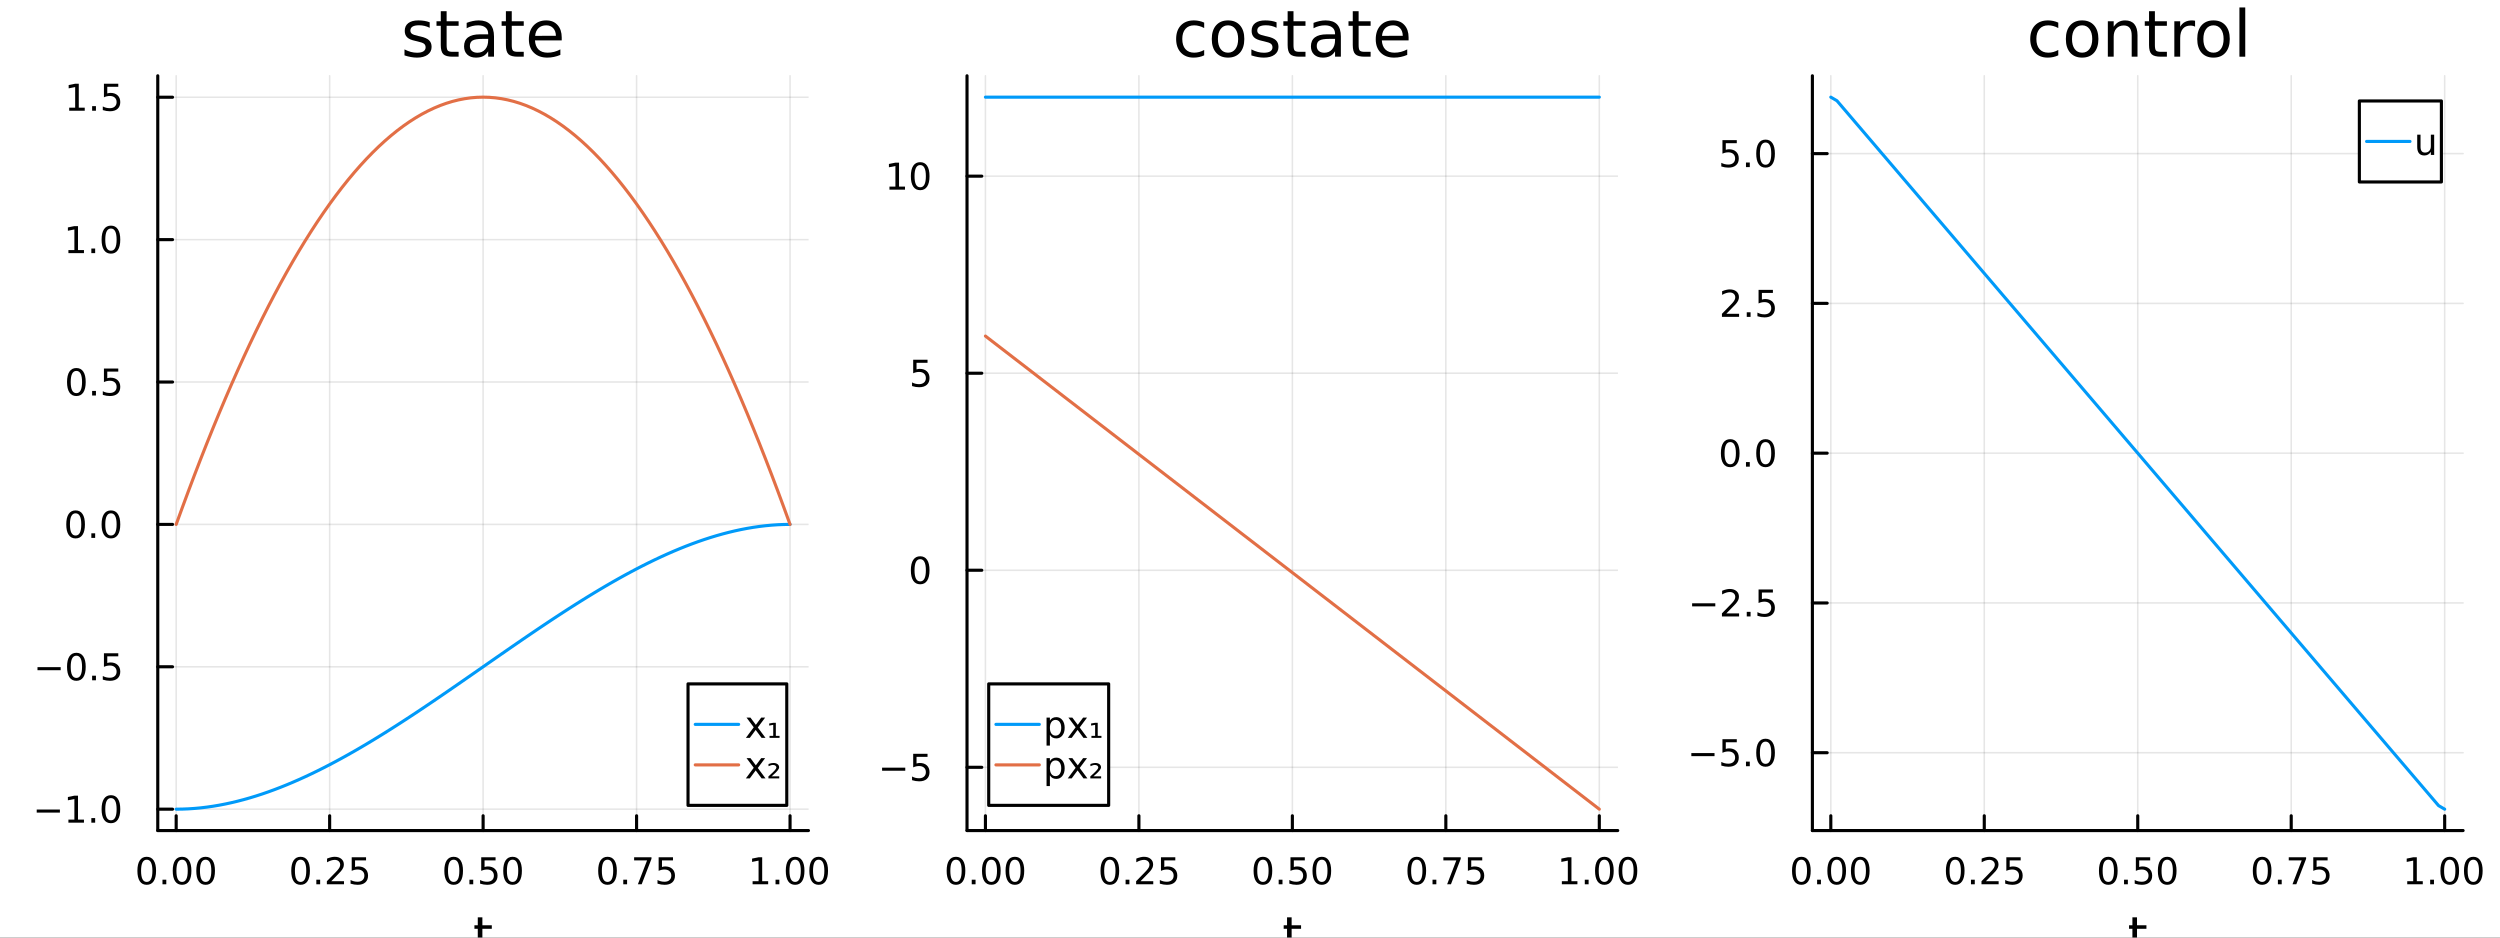 <?xml version="1.0" encoding="utf-8"?>
<svg xmlns="http://www.w3.org/2000/svg" xmlns:xlink="http://www.w3.org/1999/xlink" width="800" height="300" viewBox="0 0 3200 1200">
<rect x="0" y="0" width="3200" height="1200" fill="#333333" stroke="none"/>
<defs>
  <clipPath id="clip970">
    <rect x="0" y="0" width="3200" height="1200"/>
  </clipPath>
</defs>
<path clip-path="url(#clip970)" d="M0 1200 L3200 1200 L3200 0 L0 0  Z" fill="#ffffff" fill-rule="evenodd" fill-opacity="1"/>
<defs>
  <clipPath id="clip971">
    <rect x="640" y="0" width="2241" height="1200"/>
  </clipPath>
</defs>
<path clip-path="url(#clip970)" d="M201.936 1063.09 L1034.83 1063.09 L1034.83 97.012 L201.936 97.012  Z" fill="#ffffff" fill-rule="evenodd" fill-opacity="1"/>
<defs>
  <clipPath id="clip972">
    <rect x="201" y="97" width="834" height="967"/>
  </clipPath>
</defs>
<polyline clip-path="url(#clip972)" style="stroke:#000000; stroke-linecap:round; stroke-linejoin:round; stroke-width:2; stroke-opacity:0.1; fill:none" points="225.509,1063.09 225.509,97.012 "/>
<polyline clip-path="url(#clip972)" style="stroke:#000000; stroke-linecap:round; stroke-linejoin:round; stroke-width:2; stroke-opacity:0.1; fill:none" points="421.946,1063.09 421.946,97.012 "/>
<polyline clip-path="url(#clip972)" style="stroke:#000000; stroke-linecap:round; stroke-linejoin:round; stroke-width:2; stroke-opacity:0.1; fill:none" points="618.384,1063.09 618.384,97.012 "/>
<polyline clip-path="url(#clip972)" style="stroke:#000000; stroke-linecap:round; stroke-linejoin:round; stroke-width:2; stroke-opacity:0.1; fill:none" points="814.821,1063.09 814.821,97.012 "/>
<polyline clip-path="url(#clip972)" style="stroke:#000000; stroke-linecap:round; stroke-linejoin:round; stroke-width:2; stroke-opacity:0.1; fill:none" points="1011.26,1063.09 1011.26,97.012 "/>
<polyline clip-path="url(#clip970)" style="stroke:#000000; stroke-linecap:round; stroke-linejoin:round; stroke-width:4; stroke-opacity:1; fill:none" points="201.936,1063.09 1034.83,1063.09 "/>
<polyline clip-path="url(#clip970)" style="stroke:#000000; stroke-linecap:round; stroke-linejoin:round; stroke-width:4; stroke-opacity:1; fill:none" points="225.509,1063.09 225.509,1044.19 "/>
<polyline clip-path="url(#clip970)" style="stroke:#000000; stroke-linecap:round; stroke-linejoin:round; stroke-width:4; stroke-opacity:1; fill:none" points="421.946,1063.09 421.946,1044.19 "/>
<polyline clip-path="url(#clip970)" style="stroke:#000000; stroke-linecap:round; stroke-linejoin:round; stroke-width:4; stroke-opacity:1; fill:none" points="618.384,1063.09 618.384,1044.19 "/>
<polyline clip-path="url(#clip970)" style="stroke:#000000; stroke-linecap:round; stroke-linejoin:round; stroke-width:4; stroke-opacity:1; fill:none" points="814.821,1063.09 814.821,1044.19 "/>
<polyline clip-path="url(#clip970)" style="stroke:#000000; stroke-linecap:round; stroke-linejoin:round; stroke-width:4; stroke-opacity:1; fill:none" points="1011.26,1063.09 1011.26,1044.19 "/>
<path clip-path="url(#clip970)" d="M187.812 1100.41 Q184.201 1100.41 182.372 1103.97 Q180.567 1107.51 180.567 1114.64 Q180.567 1121.75 182.372 1125.32 Q184.201 1128.86 187.812 1128.86 Q191.446 1128.86 193.252 1125.32 Q195.08 1121.75 195.08 1114.64 Q195.08 1107.51 193.252 1103.97 Q191.446 1100.41 187.812 1100.41 M187.812 1096.7 Q193.622 1096.7 196.678 1101.31 Q199.756 1105.89 199.756 1114.64 Q199.756 1123.37 196.678 1127.98 Q193.622 1132.56 187.812 1132.56 Q182.002 1132.56 178.923 1127.98 Q175.868 1123.37 175.868 1114.64 Q175.868 1105.89 178.923 1101.31 Q182.002 1096.7 187.812 1096.7 Z" fill="#000000" fill-rule="nonzero" fill-opacity="1" /><path clip-path="url(#clip970)" d="M207.974 1126.01 L212.858 1126.01 L212.858 1131.89 L207.974 1131.89 L207.974 1126.01 Z" fill="#000000" fill-rule="nonzero" fill-opacity="1" /><path clip-path="url(#clip970)" d="M233.043 1100.41 Q229.432 1100.41 227.603 1103.97 Q225.798 1107.51 225.798 1114.64 Q225.798 1121.75 227.603 1125.32 Q229.432 1128.86 233.043 1128.86 Q236.677 1128.86 238.483 1125.32 Q240.312 1121.75 240.312 1114.64 Q240.312 1107.51 238.483 1103.97 Q236.677 1100.41 233.043 1100.41 M233.043 1096.7 Q238.853 1096.7 241.909 1101.31 Q244.988 1105.89 244.988 1114.64 Q244.988 1123.37 241.909 1127.98 Q238.853 1132.56 233.043 1132.56 Q227.233 1132.56 224.154 1127.98 Q221.099 1123.37 221.099 1114.64 Q221.099 1105.89 224.154 1101.31 Q227.233 1096.7 233.043 1096.7 Z" fill="#000000" fill-rule="nonzero" fill-opacity="1" /><path clip-path="url(#clip970)" d="M263.205 1100.41 Q259.594 1100.41 257.765 1103.97 Q255.96 1107.51 255.96 1114.64 Q255.96 1121.75 257.765 1125.32 Q259.594 1128.86 263.205 1128.86 Q266.839 1128.86 268.645 1125.32 Q270.474 1121.75 270.474 1114.64 Q270.474 1107.51 268.645 1103.97 Q266.839 1100.41 263.205 1100.41 M263.205 1096.7 Q269.015 1096.7 272.071 1101.31 Q275.149 1105.89 275.149 1114.64 Q275.149 1123.37 272.071 1127.98 Q269.015 1132.56 263.205 1132.56 Q257.395 1132.56 254.316 1127.98 Q251.261 1123.37 251.261 1114.64 Q251.261 1105.89 254.316 1101.31 Q257.395 1096.7 263.205 1096.7 Z" fill="#000000" fill-rule="nonzero" fill-opacity="1" /><path clip-path="url(#clip970)" d="M384.747 1100.41 Q381.136 1100.41 379.307 1103.97 Q377.502 1107.51 377.502 1114.64 Q377.502 1121.75 379.307 1125.32 Q381.136 1128.86 384.747 1128.86 Q388.381 1128.86 390.187 1125.32 Q392.016 1121.75 392.016 1114.64 Q392.016 1107.51 390.187 1103.97 Q388.381 1100.41 384.747 1100.41 M384.747 1096.7 Q390.557 1096.7 393.613 1101.31 Q396.692 1105.89 396.692 1114.64 Q396.692 1123.37 393.613 1127.98 Q390.557 1132.56 384.747 1132.56 Q378.937 1132.56 375.858 1127.98 Q372.803 1123.37 372.803 1114.64 Q372.803 1105.89 375.858 1101.31 Q378.937 1096.7 384.747 1096.7 Z" fill="#000000" fill-rule="nonzero" fill-opacity="1" /><path clip-path="url(#clip970)" d="M404.909 1126.01 L409.793 1126.01 L409.793 1131.89 L404.909 1131.89 L404.909 1126.01 Z" fill="#000000" fill-rule="nonzero" fill-opacity="1" /><path clip-path="url(#clip970)" d="M424.006 1127.95 L440.326 1127.95 L440.326 1131.89 L418.381 1131.89 L418.381 1127.95 Q421.043 1125.2 425.627 1120.57 Q430.233 1115.92 431.414 1114.58 Q433.659 1112.05 434.539 1110.32 Q435.441 1108.56 435.441 1106.87 Q435.441 1104.11 433.497 1102.38 Q431.576 1100.64 428.474 1100.64 Q426.275 1100.64 423.821 1101.4 Q421.391 1102.17 418.613 1103.72 L418.613 1099 Q421.437 1097.86 423.891 1097.28 Q426.344 1096.7 428.381 1096.7 Q433.752 1096.7 436.946 1099.39 Q440.14 1102.08 440.14 1106.57 Q440.14 1108.7 439.33 1110.62 Q438.543 1112.51 436.437 1115.11 Q435.858 1115.78 432.756 1119 Q429.654 1122.19 424.006 1127.95 Z" fill="#000000" fill-rule="nonzero" fill-opacity="1" /><path clip-path="url(#clip970)" d="M450.187 1097.33 L468.543 1097.33 L468.543 1101.27 L454.469 1101.27 L454.469 1109.74 Q455.488 1109.39 456.506 1109.23 Q457.525 1109.04 458.543 1109.04 Q464.33 1109.04 467.71 1112.21 Q471.089 1115.39 471.089 1120.8 Q471.089 1126.38 467.617 1129.48 Q464.145 1132.56 457.826 1132.56 Q455.65 1132.56 453.381 1132.19 Q451.136 1131.82 448.728 1131.08 L448.728 1126.38 Q450.812 1127.51 453.034 1128.07 Q455.256 1128.63 457.733 1128.63 Q461.738 1128.63 464.076 1126.52 Q466.413 1124.41 466.413 1120.8 Q466.413 1117.19 464.076 1115.08 Q461.738 1112.98 457.733 1112.98 Q455.858 1112.98 453.983 1113.39 Q452.131 1113.81 450.187 1114.69 L450.187 1097.33 Z" fill="#000000" fill-rule="nonzero" fill-opacity="1" /><path clip-path="url(#clip970)" d="M580.687 1100.41 Q577.076 1100.41 575.247 1103.97 Q573.442 1107.51 573.442 1114.64 Q573.442 1121.75 575.247 1125.32 Q577.076 1128.86 580.687 1128.86 Q584.321 1128.86 586.127 1125.32 Q587.956 1121.75 587.956 1114.64 Q587.956 1107.51 586.127 1103.97 Q584.321 1100.41 580.687 1100.41 M580.687 1096.7 Q586.497 1096.7 589.553 1101.31 Q592.632 1105.89 592.632 1114.64 Q592.632 1123.37 589.553 1127.98 Q586.497 1132.56 580.687 1132.56 Q574.877 1132.56 571.798 1127.98 Q568.743 1123.37 568.743 1114.64 Q568.743 1105.89 571.798 1101.31 Q574.877 1096.7 580.687 1096.7 Z" fill="#000000" fill-rule="nonzero" fill-opacity="1" /><path clip-path="url(#clip970)" d="M600.849 1126.01 L605.733 1126.01 L605.733 1131.89 L600.849 1131.89 L600.849 1126.01 Z" fill="#000000" fill-rule="nonzero" fill-opacity="1" /><path clip-path="url(#clip970)" d="M615.965 1097.33 L634.321 1097.33 L634.321 1101.27 L620.247 1101.27 L620.247 1109.74 Q621.266 1109.39 622.284 1109.23 Q623.303 1109.04 624.321 1109.04 Q630.108 1109.04 633.488 1112.21 Q636.867 1115.39 636.867 1120.8 Q636.867 1126.38 633.395 1129.48 Q629.923 1132.56 623.604 1132.56 Q621.428 1132.56 619.159 1132.19 Q616.914 1131.82 614.506 1131.08 L614.506 1126.38 Q616.59 1127.51 618.812 1128.07 Q621.034 1128.63 623.511 1128.63 Q627.516 1128.63 629.854 1126.52 Q632.192 1124.41 632.192 1120.8 Q632.192 1117.19 629.854 1115.08 Q627.516 1112.98 623.511 1112.98 Q621.636 1112.98 619.761 1113.39 Q617.909 1113.81 615.965 1114.69 L615.965 1097.33 Z" fill="#000000" fill-rule="nonzero" fill-opacity="1" /><path clip-path="url(#clip970)" d="M656.08 1100.41 Q652.469 1100.41 650.64 1103.97 Q648.835 1107.51 648.835 1114.64 Q648.835 1121.75 650.64 1125.32 Q652.469 1128.86 656.08 1128.86 Q659.715 1128.86 661.52 1125.32 Q663.349 1121.75 663.349 1114.64 Q663.349 1107.51 661.52 1103.97 Q659.715 1100.41 656.08 1100.41 M656.08 1096.7 Q661.89 1096.7 664.946 1101.31 Q668.025 1105.89 668.025 1114.64 Q668.025 1123.37 664.946 1127.98 Q661.89 1132.56 656.08 1132.56 Q650.27 1132.56 647.191 1127.98 Q644.136 1123.37 644.136 1114.64 Q644.136 1105.89 647.191 1101.31 Q650.27 1096.7 656.08 1096.7 Z" fill="#000000" fill-rule="nonzero" fill-opacity="1" /><path clip-path="url(#clip970)" d="M777.622 1100.41 Q774.011 1100.41 772.183 1103.97 Q770.377 1107.51 770.377 1114.64 Q770.377 1121.75 772.183 1125.32 Q774.011 1128.86 777.622 1128.86 Q781.257 1128.86 783.062 1125.32 Q784.891 1121.75 784.891 1114.64 Q784.891 1107.51 783.062 1103.97 Q781.257 1100.41 777.622 1100.41 M777.622 1096.7 Q783.433 1096.7 786.488 1101.31 Q789.567 1105.89 789.567 1114.64 Q789.567 1123.37 786.488 1127.98 Q783.433 1132.56 777.622 1132.56 Q771.812 1132.56 768.734 1127.98 Q765.678 1123.37 765.678 1114.64 Q765.678 1105.89 768.734 1101.31 Q771.812 1096.7 777.622 1096.7 Z" fill="#000000" fill-rule="nonzero" fill-opacity="1" /><path clip-path="url(#clip970)" d="M797.784 1126.01 L802.669 1126.01 L802.669 1131.89 L797.784 1131.89 L797.784 1126.01 Z" fill="#000000" fill-rule="nonzero" fill-opacity="1" /><path clip-path="url(#clip970)" d="M811.673 1097.33 L833.895 1097.33 L833.895 1099.32 L821.349 1131.89 L816.465 1131.89 L828.27 1101.27 L811.673 1101.27 L811.673 1097.33 Z" fill="#000000" fill-rule="nonzero" fill-opacity="1" /><path clip-path="url(#clip970)" d="M843.062 1097.33 L861.418 1097.33 L861.418 1101.27 L847.344 1101.27 L847.344 1109.74 Q848.363 1109.39 849.381 1109.23 Q850.4 1109.04 851.418 1109.04 Q857.205 1109.04 860.585 1112.21 Q863.965 1115.39 863.965 1120.8 Q863.965 1126.38 860.492 1129.48 Q857.02 1132.56 850.701 1132.56 Q848.525 1132.56 846.256 1132.19 Q844.011 1131.82 841.604 1131.08 L841.604 1126.38 Q843.687 1127.51 845.909 1128.07 Q848.131 1128.63 850.608 1128.63 Q854.613 1128.63 856.951 1126.52 Q859.289 1124.41 859.289 1120.8 Q859.289 1117.19 856.951 1115.08 Q854.613 1112.98 850.608 1112.98 Q848.733 1112.98 846.858 1113.39 Q845.006 1113.81 843.062 1114.69 L843.062 1097.33 Z" fill="#000000" fill-rule="nonzero" fill-opacity="1" /><path clip-path="url(#clip970)" d="M963.331 1127.95 L970.97 1127.95 L970.97 1101.59 L962.66 1103.26 L962.66 1099 L970.923 1097.33 L975.599 1097.33 L975.599 1127.95 L983.238 1127.95 L983.238 1131.89 L963.331 1131.89 L963.331 1127.95 Z" fill="#000000" fill-rule="nonzero" fill-opacity="1" /><path clip-path="url(#clip970)" d="M992.683 1126.01 L997.567 1126.01 L997.567 1131.89 L992.683 1131.89 L992.683 1126.01 Z" fill="#000000" fill-rule="nonzero" fill-opacity="1" /><path clip-path="url(#clip970)" d="M1017.75 1100.41 Q1014.14 1100.41 1012.31 1103.97 Q1010.51 1107.51 1010.51 1114.64 Q1010.51 1121.75 1012.31 1125.32 Q1014.14 1128.86 1017.75 1128.86 Q1021.39 1128.86 1023.19 1125.32 Q1025.02 1121.75 1025.02 1114.64 Q1025.02 1107.51 1023.19 1103.97 Q1021.39 1100.41 1017.75 1100.41 M1017.75 1096.7 Q1023.56 1096.7 1026.62 1101.31 Q1029.7 1105.89 1029.7 1114.64 Q1029.7 1123.37 1026.62 1127.98 Q1023.56 1132.56 1017.75 1132.56 Q1011.94 1132.56 1008.86 1127.98 Q1005.81 1123.37 1005.81 1114.64 Q1005.81 1105.89 1008.86 1101.31 Q1011.94 1096.7 1017.75 1096.7 Z" fill="#000000" fill-rule="nonzero" fill-opacity="1" /><path clip-path="url(#clip970)" d="M1047.91 1100.41 Q1044.3 1100.41 1042.47 1103.97 Q1040.67 1107.51 1040.67 1114.64 Q1040.67 1121.75 1042.47 1125.32 Q1044.3 1128.86 1047.91 1128.86 Q1051.55 1128.86 1053.35 1125.32 Q1055.18 1121.75 1055.18 1114.64 Q1055.18 1107.51 1053.35 1103.97 Q1051.55 1100.41 1047.91 1100.41 M1047.91 1096.7 Q1053.72 1096.7 1056.78 1101.31 Q1059.86 1105.89 1059.86 1114.64 Q1059.86 1123.37 1056.78 1127.98 Q1053.72 1132.56 1047.91 1132.56 Q1042.1 1132.56 1039.02 1127.98 Q1035.97 1123.37 1035.97 1114.64 Q1035.97 1105.89 1039.02 1101.31 Q1042.1 1096.7 1047.91 1096.7 Z" fill="#000000" fill-rule="nonzero" fill-opacity="1" /><path clip-path="url(#clip970)" d="M617.445 1174.18 L617.445 1184.31 L629.508 1184.31 L629.508 1188.86 L617.445 1188.86 L617.445 1208.21 Q617.445 1212.57 618.622 1213.81 Q619.832 1215.05 623.492 1215.05 L629.508 1215.05 L629.508 1219.95 L623.492 1219.95 Q616.713 1219.95 614.135 1217.44 Q611.556 1214.89 611.556 1208.21 L611.556 1188.86 L607.26 1188.86 L607.26 1184.31 L611.556 1184.31 L611.556 1174.18 L617.445 1174.18 Z" fill="#000000" fill-rule="nonzero" fill-opacity="1" /><polyline clip-path="url(#clip972)" style="stroke:#000000; stroke-linecap:round; stroke-linejoin:round; stroke-width:2; stroke-opacity:0.1; fill:none" points="201.936,1035.75 1034.83,1035.75 "/>
<polyline clip-path="url(#clip972)" style="stroke:#000000; stroke-linecap:round; stroke-linejoin:round; stroke-width:2; stroke-opacity:0.1; fill:none" points="201.936,853.491 1034.83,853.491 "/>
<polyline clip-path="url(#clip972)" style="stroke:#000000; stroke-linecap:round; stroke-linejoin:round; stroke-width:2; stroke-opacity:0.1; fill:none" points="201.936,671.233 1034.83,671.233 "/>
<polyline clip-path="url(#clip972)" style="stroke:#000000; stroke-linecap:round; stroke-linejoin:round; stroke-width:2; stroke-opacity:0.1; fill:none" points="201.936,488.976 1034.83,488.976 "/>
<polyline clip-path="url(#clip972)" style="stroke:#000000; stroke-linecap:round; stroke-linejoin:round; stroke-width:2; stroke-opacity:0.1; fill:none" points="201.936,306.719 1034.83,306.719 "/>
<polyline clip-path="url(#clip972)" style="stroke:#000000; stroke-linecap:round; stroke-linejoin:round; stroke-width:2; stroke-opacity:0.1; fill:none" points="201.936,124.462 1034.83,124.462 "/>
<polyline clip-path="url(#clip970)" style="stroke:#000000; stroke-linecap:round; stroke-linejoin:round; stroke-width:4; stroke-opacity:1; fill:none" points="201.936,1063.09 201.936,97.012 "/>
<polyline clip-path="url(#clip970)" style="stroke:#000000; stroke-linecap:round; stroke-linejoin:round; stroke-width:4; stroke-opacity:1; fill:none" points="201.936,1035.75 220.834,1035.75 "/>
<polyline clip-path="url(#clip970)" style="stroke:#000000; stroke-linecap:round; stroke-linejoin:round; stroke-width:4; stroke-opacity:1; fill:none" points="201.936,853.491 220.834,853.491 "/>
<polyline clip-path="url(#clip970)" style="stroke:#000000; stroke-linecap:round; stroke-linejoin:round; stroke-width:4; stroke-opacity:1; fill:none" points="201.936,671.233 220.834,671.233 "/>
<polyline clip-path="url(#clip970)" style="stroke:#000000; stroke-linecap:round; stroke-linejoin:round; stroke-width:4; stroke-opacity:1; fill:none" points="201.936,488.976 220.834,488.976 "/>
<polyline clip-path="url(#clip970)" style="stroke:#000000; stroke-linecap:round; stroke-linejoin:round; stroke-width:4; stroke-opacity:1; fill:none" points="201.936,306.719 220.834,306.719 "/>
<polyline clip-path="url(#clip970)" style="stroke:#000000; stroke-linecap:round; stroke-linejoin:round; stroke-width:4; stroke-opacity:1; fill:none" points="201.936,124.462 220.834,124.462 "/>
<path clip-path="url(#clip970)" d="M46.992 1036.2 L76.668 1036.2 L76.668 1040.13 L46.992 1040.13 L46.992 1036.2 Z" fill="#000000" fill-rule="nonzero" fill-opacity="1" /><path clip-path="url(#clip970)" d="M87.571 1049.09 L95.21 1049.09 L95.21 1022.73 L86.899 1024.39 L86.899 1020.13 L95.163 1018.47 L99.839 1018.47 L99.839 1049.09 L107.478 1049.09 L107.478 1053.03 L87.571 1053.03 L87.571 1049.09 Z" fill="#000000" fill-rule="nonzero" fill-opacity="1" /><path clip-path="url(#clip970)" d="M116.922 1047.15 L121.807 1047.15 L121.807 1053.03 L116.922 1053.03 L116.922 1047.15 Z" fill="#000000" fill-rule="nonzero" fill-opacity="1" /><path clip-path="url(#clip970)" d="M141.992 1021.55 Q138.381 1021.55 136.552 1025.11 Q134.746 1028.65 134.746 1035.78 Q134.746 1042.89 136.552 1046.45 Q138.381 1050 141.992 1050 Q145.626 1050 147.431 1046.45 Q149.26 1042.89 149.26 1035.78 Q149.26 1028.65 147.431 1025.11 Q145.626 1021.55 141.992 1021.55 M141.992 1017.84 Q147.802 1017.84 150.857 1022.45 Q153.936 1027.03 153.936 1035.78 Q153.936 1044.51 150.857 1049.12 Q147.802 1053.7 141.992 1053.7 Q136.181 1053.7 133.103 1049.12 Q130.047 1044.51 130.047 1035.78 Q130.047 1027.03 133.103 1022.45 Q136.181 1017.84 141.992 1017.84 Z" fill="#000000" fill-rule="nonzero" fill-opacity="1" /><path clip-path="url(#clip970)" d="M47.987 853.942 L77.663 853.942 L77.663 857.877 L47.987 857.877 L47.987 853.942 Z" fill="#000000" fill-rule="nonzero" fill-opacity="1" /><path clip-path="url(#clip970)" d="M97.756 839.289 Q94.145 839.289 92.316 842.854 Q90.51 846.396 90.51 853.525 Q90.51 860.632 92.316 864.197 Q94.145 867.738 97.756 867.738 Q101.39 867.738 103.196 864.197 Q105.024 860.632 105.024 853.525 Q105.024 846.396 103.196 842.854 Q101.39 839.289 97.756 839.289 M97.756 835.586 Q103.566 835.586 106.621 840.192 Q109.7 844.776 109.7 853.525 Q109.7 862.252 106.621 866.859 Q103.566 871.442 97.756 871.442 Q91.946 871.442 88.867 866.859 Q85.811 862.252 85.811 853.525 Q85.811 844.776 88.867 840.192 Q91.946 835.586 97.756 835.586 Z" fill="#000000" fill-rule="nonzero" fill-opacity="1" /><path clip-path="url(#clip970)" d="M117.918 864.891 L122.802 864.891 L122.802 870.771 L117.918 870.771 L117.918 864.891 Z" fill="#000000" fill-rule="nonzero" fill-opacity="1" /><path clip-path="url(#clip970)" d="M133.033 836.211 L151.39 836.211 L151.39 840.146 L137.316 840.146 L137.316 848.618 Q138.334 848.271 139.353 848.109 Q140.371 847.924 141.39 847.924 Q147.177 847.924 150.556 851.095 Q153.936 854.266 153.936 859.683 Q153.936 865.262 150.464 868.363 Q146.992 871.442 140.672 871.442 Q138.496 871.442 136.228 871.072 Q133.982 870.701 131.575 869.961 L131.575 865.262 Q133.658 866.396 135.881 866.951 Q138.103 867.507 140.58 867.507 Q144.584 867.507 146.922 865.4 Q149.26 863.294 149.26 859.683 Q149.26 856.072 146.922 853.965 Q144.584 851.859 140.58 851.859 Q138.705 851.859 136.83 852.275 Q134.978 852.692 133.033 853.572 L133.033 836.211 Z" fill="#000000" fill-rule="nonzero" fill-opacity="1" /><path clip-path="url(#clip970)" d="M96.76 657.032 Q93.149 657.032 91.321 660.597 Q89.515 664.139 89.515 671.268 Q89.515 678.375 91.321 681.939 Q93.149 685.481 96.76 685.481 Q100.395 685.481 102.2 681.939 Q104.029 678.375 104.029 671.268 Q104.029 664.139 102.2 660.597 Q100.395 657.032 96.76 657.032 M96.76 653.328 Q102.571 653.328 105.626 657.935 Q108.705 662.518 108.705 671.268 Q108.705 679.995 105.626 684.601 Q102.571 689.185 96.76 689.185 Q90.95 689.185 87.871 684.601 Q84.816 679.995 84.816 671.268 Q84.816 662.518 87.871 657.935 Q90.95 653.328 96.76 653.328 Z" fill="#000000" fill-rule="nonzero" fill-opacity="1" /><path clip-path="url(#clip970)" d="M116.922 682.634 L121.807 682.634 L121.807 688.513 L116.922 688.513 L116.922 682.634 Z" fill="#000000" fill-rule="nonzero" fill-opacity="1" /><path clip-path="url(#clip970)" d="M141.992 657.032 Q138.381 657.032 136.552 660.597 Q134.746 664.139 134.746 671.268 Q134.746 678.375 136.552 681.939 Q138.381 685.481 141.992 685.481 Q145.626 685.481 147.431 681.939 Q149.26 678.375 149.26 671.268 Q149.26 664.139 147.431 660.597 Q145.626 657.032 141.992 657.032 M141.992 653.328 Q147.802 653.328 150.857 657.935 Q153.936 662.518 153.936 671.268 Q153.936 679.995 150.857 684.601 Q147.802 689.185 141.992 689.185 Q136.181 689.185 133.103 684.601 Q130.047 679.995 130.047 671.268 Q130.047 662.518 133.103 657.935 Q136.181 653.328 141.992 653.328 Z" fill="#000000" fill-rule="nonzero" fill-opacity="1" /><path clip-path="url(#clip970)" d="M97.756 474.775 Q94.145 474.775 92.316 478.34 Q90.51 481.881 90.51 489.011 Q90.51 496.117 92.316 499.682 Q94.145 503.224 97.756 503.224 Q101.39 503.224 103.196 499.682 Q105.024 496.117 105.024 489.011 Q105.024 481.881 103.196 478.34 Q101.39 474.775 97.756 474.775 M97.756 471.071 Q103.566 471.071 106.621 475.678 Q109.7 480.261 109.7 489.011 Q109.7 497.738 106.621 502.344 Q103.566 506.928 97.756 506.928 Q91.946 506.928 88.867 502.344 Q85.811 497.738 85.811 489.011 Q85.811 480.261 88.867 475.678 Q91.946 471.071 97.756 471.071 Z" fill="#000000" fill-rule="nonzero" fill-opacity="1" /><path clip-path="url(#clip970)" d="M117.918 500.377 L122.802 500.377 L122.802 506.256 L117.918 506.256 L117.918 500.377 Z" fill="#000000" fill-rule="nonzero" fill-opacity="1" /><path clip-path="url(#clip970)" d="M133.033 471.696 L151.39 471.696 L151.39 475.631 L137.316 475.631 L137.316 484.104 Q138.334 483.756 139.353 483.594 Q140.371 483.409 141.39 483.409 Q147.177 483.409 150.556 486.58 Q153.936 489.752 153.936 495.168 Q153.936 500.747 150.464 503.849 Q146.992 506.928 140.672 506.928 Q138.496 506.928 136.228 506.557 Q133.982 506.187 131.575 505.446 L131.575 500.747 Q133.658 501.881 135.881 502.437 Q138.103 502.992 140.58 502.992 Q144.584 502.992 146.922 500.886 Q149.26 498.779 149.26 495.168 Q149.26 491.557 146.922 489.451 Q144.584 487.344 140.58 487.344 Q138.705 487.344 136.83 487.761 Q134.978 488.178 133.033 489.057 L133.033 471.696 Z" fill="#000000" fill-rule="nonzero" fill-opacity="1" /><path clip-path="url(#clip970)" d="M87.571 320.064 L95.21 320.064 L95.21 293.698 L86.899 295.365 L86.899 291.106 L95.163 289.439 L99.839 289.439 L99.839 320.064 L107.478 320.064 L107.478 323.999 L87.571 323.999 L87.571 320.064 Z" fill="#000000" fill-rule="nonzero" fill-opacity="1" /><path clip-path="url(#clip970)" d="M116.922 318.119 L121.807 318.119 L121.807 323.999 L116.922 323.999 L116.922 318.119 Z" fill="#000000" fill-rule="nonzero" fill-opacity="1" /><path clip-path="url(#clip970)" d="M141.992 292.518 Q138.381 292.518 136.552 296.082 Q134.746 299.624 134.746 306.754 Q134.746 313.86 136.552 317.425 Q138.381 320.967 141.992 320.967 Q145.626 320.967 147.431 317.425 Q149.26 313.86 149.26 306.754 Q149.26 299.624 147.431 296.082 Q145.626 292.518 141.992 292.518 M141.992 288.814 Q147.802 288.814 150.857 293.42 Q153.936 298.004 153.936 306.754 Q153.936 315.48 150.857 320.087 Q147.802 324.67 141.992 324.67 Q136.181 324.67 133.103 320.087 Q130.047 315.48 130.047 306.754 Q130.047 298.004 133.103 293.42 Q136.181 288.814 141.992 288.814 Z" fill="#000000" fill-rule="nonzero" fill-opacity="1" /><path clip-path="url(#clip970)" d="M88.566 137.807 L96.205 137.807 L96.205 111.441 L87.895 113.108 L87.895 108.848 L96.159 107.182 L100.834 107.182 L100.834 137.807 L108.473 137.807 L108.473 141.742 L88.566 141.742 L88.566 137.807 Z" fill="#000000" fill-rule="nonzero" fill-opacity="1" /><path clip-path="url(#clip970)" d="M117.918 135.862 L122.802 135.862 L122.802 141.742 L117.918 141.742 L117.918 135.862 Z" fill="#000000" fill-rule="nonzero" fill-opacity="1" /><path clip-path="url(#clip970)" d="M133.033 107.182 L151.39 107.182 L151.39 111.117 L137.316 111.117 L137.316 119.589 Q138.334 119.242 139.353 119.08 Q140.371 118.895 141.39 118.895 Q147.177 118.895 150.556 122.066 Q153.936 125.237 153.936 130.654 Q153.936 136.232 150.464 139.334 Q146.992 142.413 140.672 142.413 Q138.496 142.413 136.228 142.043 Q133.982 141.672 131.575 140.932 L131.575 136.232 Q133.658 137.367 135.881 137.922 Q138.103 138.478 140.58 138.478 Q144.584 138.478 146.922 136.371 Q149.26 134.265 149.26 130.654 Q149.26 127.043 146.922 124.936 Q144.584 122.83 140.58 122.83 Q138.705 122.83 136.83 123.246 Q134.978 123.663 133.033 124.543 L133.033 107.182 Z" fill="#000000" fill-rule="nonzero" fill-opacity="1" /><path clip-path="url(#clip970)" d="M550.004 28.543 L550.004 35.591 Q546.845 33.971 543.442 33.161 Q540.039 32.35 536.393 32.35 Q530.844 32.35 528.049 34.052 Q525.294 35.753 525.294 39.156 Q525.294 41.749 527.279 43.248 Q529.264 44.706 535.259 46.043 L537.811 46.61 Q545.751 48.311 549.073 51.43 Q552.435 54.509 552.435 60.059 Q552.435 66.378 547.412 70.064 Q542.429 73.751 533.679 73.751 Q530.033 73.751 526.064 73.022 Q522.134 72.333 517.759 70.915 L517.759 63.218 Q521.891 65.365 525.902 66.459 Q529.912 67.512 533.841 67.512 Q539.108 67.512 541.943 65.73 Q544.779 63.907 544.779 60.626 Q544.779 57.588 542.713 55.967 Q540.687 54.347 533.76 52.848 L531.168 52.24 Q524.241 50.782 521.162 47.785 Q518.083 44.746 518.083 39.48 Q518.083 33.08 522.62 29.596 Q527.157 26.112 535.502 26.112 Q539.634 26.112 543.28 26.72 Q546.926 27.327 550.004 28.543 Z" fill="#000000" fill-rule="nonzero" fill-opacity="1" /><path clip-path="url(#clip970)" d="M571.677 14.324 L571.677 27.206 L587.03 27.206 L587.03 32.999 L571.677 32.999 L571.677 57.628 Q571.677 63.178 573.176 64.758 Q574.715 66.338 579.374 66.338 L587.03 66.338 L587.03 72.576 L579.374 72.576 Q570.745 72.576 567.464 69.376 Q564.183 66.135 564.183 57.628 L564.183 32.999 L558.714 32.999 L558.714 27.206 L564.183 27.206 L564.183 14.324 L571.677 14.324 Z" fill="#000000" fill-rule="nonzero" fill-opacity="1" /><path clip-path="url(#clip970)" d="M617.452 49.769 Q608.418 49.769 604.935 51.835 Q601.451 53.901 601.451 58.884 Q601.451 62.854 604.044 65.203 Q606.677 67.512 611.173 67.512 Q617.371 67.512 621.098 63.137 Q624.865 58.722 624.865 51.43 L624.865 49.769 L617.452 49.769 M632.319 46.691 L632.319 72.576 L624.865 72.576 L624.865 65.689 Q622.313 69.821 618.505 71.806 Q614.697 73.751 609.188 73.751 Q602.221 73.751 598.089 69.862 Q593.997 65.933 593.997 59.37 Q593.997 51.714 599.101 47.825 Q604.246 43.936 614.414 43.936 L624.865 43.936 L624.865 43.207 Q624.865 38.062 621.462 35.267 Q618.1 32.431 611.983 32.431 Q608.094 32.431 604.408 33.363 Q600.722 34.295 597.319 36.158 L597.319 29.272 Q601.41 27.692 605.259 26.922 Q609.107 26.112 612.753 26.112 Q622.597 26.112 627.458 31.216 Q632.319 36.32 632.319 46.691 Z" fill="#000000" fill-rule="nonzero" fill-opacity="1" /><path clip-path="url(#clip970)" d="M655.044 14.324 L655.044 27.206 L670.397 27.206 L670.397 32.999 L655.044 32.999 L655.044 57.628 Q655.044 63.178 656.543 64.758 Q658.083 66.338 662.741 66.338 L670.397 66.338 L670.397 72.576 L662.741 72.576 Q654.113 72.576 650.831 69.376 Q647.55 66.135 647.55 57.628 L647.55 32.999 L642.082 32.999 L642.082 27.206 L647.55 27.206 L647.55 14.324 L655.044 14.324 Z" fill="#000000" fill-rule="nonzero" fill-opacity="1" /><path clip-path="url(#clip970)" d="M719.008 48.028 L719.008 51.673 L684.738 51.673 Q685.224 59.37 689.356 63.421 Q693.528 67.431 700.941 67.431 Q705.235 67.431 709.246 66.378 Q713.296 65.325 717.266 63.218 L717.266 70.267 Q713.256 71.968 709.043 72.86 Q704.83 73.751 700.496 73.751 Q689.639 73.751 683.279 67.431 Q676.96 61.112 676.96 50.337 Q676.96 39.197 682.955 32.675 Q688.991 26.112 699.199 26.112 Q708.354 26.112 713.661 32.026 Q719.008 37.9 719.008 48.028 M711.555 45.84 Q711.473 39.723 708.111 36.077 Q704.79 32.431 699.28 32.431 Q693.042 32.431 689.275 35.956 Q685.548 39.48 684.981 45.88 L711.555 45.84 Z" fill="#000000" fill-rule="nonzero" fill-opacity="1" /><polyline clip-path="url(#clip972)" style="stroke:#009af9; stroke-linecap:round; stroke-linejoin:round; stroke-width:4; stroke-opacity:1; fill:none" points="225.509,1035.75 233.366,1035.64 241.224,1035.32 249.081,1034.79 256.939,1034.05 264.796,1033.11 272.654,1031.98 280.511,1030.65 288.369,1029.13 296.226,1027.43 304.084,1025.55 311.941,1023.5 319.799,1021.27 327.656,1018.88 335.514,1016.33 343.371,1013.62 351.229,1010.75 359.086,1007.74 366.944,1004.58 374.801,1001.28 382.659,997.852 390.516,994.288 398.374,990.597 406.231,986.783 414.089,982.851 421.946,978.806 429.804,974.651 437.661,970.391 445.519,966.03 453.376,961.574 461.234,957.025 469.091,952.389 476.949,947.669 484.806,942.871 492.664,937.998 500.521,933.056 508.379,928.048 516.236,922.978 524.094,917.852 531.951,912.673 539.809,907.446 547.666,902.175 555.524,896.865 563.381,891.52 571.239,886.144 579.096,880.742 586.954,875.318 594.811,869.876 602.669,864.422 610.526,858.958 618.384,853.491 626.241,848.023 634.099,842.56 641.956,837.105 649.814,831.664 657.671,826.24 665.529,820.838 673.386,815.462 681.244,810.117 689.101,804.807 696.959,799.536 704.816,794.309 712.674,789.13 720.531,784.003 728.389,778.934 736.246,773.926 744.104,768.983 751.961,764.111 759.819,759.312 767.676,754.593 775.534,749.957 783.391,745.408 791.249,740.951 799.106,736.59 806.964,732.331 814.821,728.176 822.679,724.13 830.536,720.198 838.394,716.385 846.251,712.694 854.109,709.129 861.966,705.697 869.824,702.399 877.681,699.242 885.539,696.229 893.396,693.365 901.254,690.654 909.111,688.101 916.969,685.71 924.826,683.484 932.684,681.43 940.541,679.55 948.399,677.85 956.256,676.334 964.114,675.006 971.971,673.871 979.829,672.932 987.686,672.195 995.544,671.663 1003.4,671.341 1011.26,671.233 "/>
<polyline clip-path="url(#clip972)" style="stroke:#e26f46; stroke-linecap:round; stroke-linejoin:round; stroke-width:4; stroke-opacity:1; fill:none" points="225.509,671.233 233.366,649.682 241.224,628.459 249.081,607.673 256.939,587.325 264.796,567.415 272.654,547.942 280.511,528.907 288.369,510.309 296.226,492.149 304.084,474.427 311.941,457.142 319.799,440.295 327.656,423.885 335.514,407.913 343.371,392.379 351.229,377.282 359.086,362.622 366.944,348.401 374.801,334.616 382.659,321.27 390.516,308.361 398.374,295.89 406.231,283.856 414.089,272.26 421.946,261.101 429.804,250.38 437.661,240.097 445.519,230.251 453.376,220.843 461.234,211.872 469.091,203.339 476.949,195.244 484.806,187.586 492.664,180.366 500.521,173.583 508.379,167.238 516.236,161.33 524.094,155.861 531.951,150.828 539.809,146.234 547.666,142.076 555.524,138.357 563.381,135.075 571.239,132.231 579.096,129.824 586.954,127.855 594.811,126.323 602.669,125.229 610.526,124.573 618.384,124.354 626.241,124.573 634.099,125.229 641.956,126.323 649.814,127.855 657.671,129.824 665.529,132.231 673.386,135.075 681.244,138.357 689.101,142.076 696.959,146.234 704.816,150.828 712.674,155.861 720.531,161.33 728.389,167.238 736.246,173.583 744.104,180.366 751.961,187.586 759.819,195.244 767.676,203.339 775.534,211.872 783.391,220.843 791.249,230.251 799.106,240.097 806.964,250.38 814.821,261.101 822.679,272.26 830.536,283.856 838.394,295.89 846.251,308.361 854.109,321.27 861.966,334.616 869.824,348.401 877.681,362.622 885.539,377.282 893.396,392.379 901.254,407.913 909.111,423.885 916.969,440.295 924.826,457.142 932.684,474.427 940.541,492.149 948.399,510.309 956.256,528.907 964.114,547.942 971.971,567.415 979.829,587.325 987.686,607.673 995.544,628.459 1003.4,649.682 1011.26,671.233 "/>
<path clip-path="url(#clip970)" d="M880.677 1030.89 L1007.07 1030.89 L1007.07 875.367 L880.677 875.367  Z" fill="#ffffff" fill-rule="evenodd" fill-opacity="1"/>
<polyline clip-path="url(#clip970)" style="stroke:#000000; stroke-linecap:round; stroke-linejoin:round; stroke-width:4; stroke-opacity:1; fill:none" points="880.677,1030.89 1007.07,1030.89 1007.07,875.367 880.677,875.367 880.677,1030.89 "/>
<polyline clip-path="url(#clip970)" style="stroke:#009af9; stroke-linecap:round; stroke-linejoin:round; stroke-width:4; stroke-opacity:1; fill:none" points="889.931,927.207 945.458,927.207 "/>
<path clip-path="url(#clip970)" d="M979.365 918.561 L969.99 931.177 L979.851 944.487 L974.828 944.487 L967.282 934.302 L959.735 944.487 L954.712 944.487 L964.782 930.923 L955.569 918.561 L960.592 918.561 L967.467 927.798 L974.342 918.561 L979.365 918.561 Z" fill="#000000" fill-rule="nonzero" fill-opacity="1" /><path clip-path="url(#clip970)" d="M985.013 941.941 L989.735 941.941 L989.735 927.798 L984.573 928.747 L984.573 926.061 L989.897 925.159 L993.069 925.159 L993.069 941.941 L997.814 941.941 L997.814 944.487 L985.013 944.487 L985.013 941.941 Z" fill="#000000" fill-rule="nonzero" fill-opacity="1" /><polyline clip-path="url(#clip970)" style="stroke:#e26f46; stroke-linecap:round; stroke-linejoin:round; stroke-width:4; stroke-opacity:1; fill:none" points="889.931,979.047 945.458,979.047 "/>
<path clip-path="url(#clip970)" d="M979.365 970.401 L969.99 983.017 L979.851 996.327 L974.828 996.327 L967.282 986.142 L959.735 996.327 L954.712 996.327 L964.782 982.763 L955.569 970.401 L960.592 970.401 L967.467 979.638 L974.342 970.401 L979.365 970.401 Z" fill="#000000" fill-rule="nonzero" fill-opacity="1" /><path clip-path="url(#clip970)" d="M987.606 993.688 L997.42 993.688 L997.42 996.327 L983.578 996.327 L983.578 993.781 Q984.365 993.063 985.823 991.767 Q993.786 984.707 993.786 982.531 Q993.786 981.003 992.582 980.077 Q991.379 979.128 989.411 979.128 Q988.207 979.128 986.795 979.545 Q985.383 979.938 983.717 980.749 L983.717 977.901 Q985.499 977.253 987.027 976.929 Q988.578 976.605 989.897 976.605 Q993.254 976.605 995.268 978.133 Q997.281 979.661 997.281 982.161 Q997.281 985.378 989.619 991.952 Q988.323 993.063 987.606 993.688 Z" fill="#000000" fill-rule="nonzero" fill-opacity="1" /><path clip-path="url(#clip970)" d="M1237.78 1063.09 L2070.68 1063.09 L2070.68 97.012 L1237.78 97.012  Z" fill="#ffffff" fill-rule="evenodd" fill-opacity="1"/>
<defs>
  <clipPath id="clip973">
    <rect x="1237" y="97" width="834" height="967"/>
  </clipPath>
</defs>
<polyline clip-path="url(#clip973)" style="stroke:#000000; stroke-linecap:round; stroke-linejoin:round; stroke-width:2; stroke-opacity:0.1; fill:none" points="1261.36,1063.09 1261.36,97.012 "/>
<polyline clip-path="url(#clip973)" style="stroke:#000000; stroke-linecap:round; stroke-linejoin:round; stroke-width:2; stroke-opacity:0.1; fill:none" points="1457.8,1063.09 1457.8,97.012 "/>
<polyline clip-path="url(#clip973)" style="stroke:#000000; stroke-linecap:round; stroke-linejoin:round; stroke-width:2; stroke-opacity:0.1; fill:none" points="1654.23,1063.09 1654.23,97.012 "/>
<polyline clip-path="url(#clip973)" style="stroke:#000000; stroke-linecap:round; stroke-linejoin:round; stroke-width:2; stroke-opacity:0.1; fill:none" points="1850.67,1063.09 1850.67,97.012 "/>
<polyline clip-path="url(#clip973)" style="stroke:#000000; stroke-linecap:round; stroke-linejoin:round; stroke-width:2; stroke-opacity:0.1; fill:none" points="2047.11,1063.09 2047.11,97.012 "/>
<polyline clip-path="url(#clip970)" style="stroke:#000000; stroke-linecap:round; stroke-linejoin:round; stroke-width:4; stroke-opacity:1; fill:none" points="1237.78,1063.09 2070.68,1063.09 "/>
<polyline clip-path="url(#clip970)" style="stroke:#000000; stroke-linecap:round; stroke-linejoin:round; stroke-width:4; stroke-opacity:1; fill:none" points="1261.36,1063.09 1261.36,1044.19 "/>
<polyline clip-path="url(#clip970)" style="stroke:#000000; stroke-linecap:round; stroke-linejoin:round; stroke-width:4; stroke-opacity:1; fill:none" points="1457.8,1063.09 1457.8,1044.19 "/>
<polyline clip-path="url(#clip970)" style="stroke:#000000; stroke-linecap:round; stroke-linejoin:round; stroke-width:4; stroke-opacity:1; fill:none" points="1654.23,1063.09 1654.23,1044.19 "/>
<polyline clip-path="url(#clip970)" style="stroke:#000000; stroke-linecap:round; stroke-linejoin:round; stroke-width:4; stroke-opacity:1; fill:none" points="1850.67,1063.09 1850.67,1044.19 "/>
<polyline clip-path="url(#clip970)" style="stroke:#000000; stroke-linecap:round; stroke-linejoin:round; stroke-width:4; stroke-opacity:1; fill:none" points="2047.11,1063.09 2047.11,1044.19 "/>
<path clip-path="url(#clip970)" d="M1223.66 1100.41 Q1220.05 1100.41 1218.22 1103.97 Q1216.42 1107.51 1216.42 1114.64 Q1216.42 1121.75 1218.22 1125.32 Q1220.05 1128.86 1223.66 1128.86 Q1227.3 1128.86 1229.1 1125.32 Q1230.93 1121.75 1230.93 1114.64 Q1230.93 1107.51 1229.1 1103.97 Q1227.3 1100.41 1223.66 1100.41 M1223.66 1096.7 Q1229.47 1096.7 1232.53 1101.31 Q1235.61 1105.89 1235.61 1114.64 Q1235.61 1123.37 1232.53 1127.98 Q1229.47 1132.56 1223.66 1132.56 Q1217.85 1132.56 1214.77 1127.98 Q1211.72 1123.37 1211.72 1114.64 Q1211.72 1105.89 1214.77 1101.31 Q1217.85 1096.7 1223.66 1096.7 Z" fill="#000000" fill-rule="nonzero" fill-opacity="1" /><path clip-path="url(#clip970)" d="M1243.82 1126.01 L1248.71 1126.01 L1248.71 1131.89 L1243.82 1131.89 L1243.82 1126.01 Z" fill="#000000" fill-rule="nonzero" fill-opacity="1" /><path clip-path="url(#clip970)" d="M1268.89 1100.41 Q1265.28 1100.41 1263.45 1103.97 Q1261.65 1107.51 1261.65 1114.64 Q1261.65 1121.75 1263.45 1125.32 Q1265.28 1128.86 1268.89 1128.86 Q1272.53 1128.86 1274.33 1125.32 Q1276.16 1121.75 1276.16 1114.64 Q1276.16 1107.51 1274.33 1103.97 Q1272.53 1100.41 1268.89 1100.41 M1268.89 1096.7 Q1274.7 1096.7 1277.76 1101.31 Q1280.84 1105.89 1280.84 1114.64 Q1280.84 1123.37 1277.76 1127.98 Q1274.7 1132.56 1268.89 1132.56 Q1263.08 1132.56 1260 1127.98 Q1256.95 1123.37 1256.95 1114.64 Q1256.95 1105.89 1260 1101.31 Q1263.08 1096.7 1268.89 1096.7 Z" fill="#000000" fill-rule="nonzero" fill-opacity="1" /><path clip-path="url(#clip970)" d="M1299.05 1100.41 Q1295.44 1100.41 1293.61 1103.97 Q1291.81 1107.51 1291.81 1114.64 Q1291.81 1121.75 1293.61 1125.32 Q1295.44 1128.86 1299.05 1128.86 Q1302.69 1128.86 1304.49 1125.32 Q1306.32 1121.75 1306.32 1114.64 Q1306.32 1107.51 1304.49 1103.97 Q1302.69 1100.41 1299.05 1100.41 M1299.05 1096.7 Q1304.86 1096.7 1307.92 1101.31 Q1311 1105.89 1311 1114.64 Q1311 1123.37 1307.92 1127.98 Q1304.86 1132.56 1299.05 1132.56 Q1293.24 1132.56 1290.17 1127.98 Q1287.11 1123.37 1287.11 1114.64 Q1287.11 1105.89 1290.17 1101.31 Q1293.24 1096.7 1299.05 1096.7 Z" fill="#000000" fill-rule="nonzero" fill-opacity="1" /><path clip-path="url(#clip970)" d="M1420.6 1100.41 Q1416.99 1100.41 1415.16 1103.97 Q1413.35 1107.51 1413.35 1114.64 Q1413.35 1121.75 1415.16 1125.32 Q1416.99 1128.86 1420.6 1128.86 Q1424.23 1128.86 1426.04 1125.32 Q1427.86 1121.75 1427.86 1114.64 Q1427.86 1107.51 1426.04 1103.97 Q1424.23 1100.41 1420.6 1100.41 M1420.6 1096.7 Q1426.41 1096.7 1429.46 1101.31 Q1432.54 1105.89 1432.54 1114.64 Q1432.54 1123.37 1429.46 1127.98 Q1426.41 1132.56 1420.6 1132.56 Q1414.79 1132.56 1411.71 1127.98 Q1408.65 1123.37 1408.65 1114.64 Q1408.65 1105.89 1411.71 1101.31 Q1414.79 1096.7 1420.6 1096.7 Z" fill="#000000" fill-rule="nonzero" fill-opacity="1" /><path clip-path="url(#clip970)" d="M1440.76 1126.01 L1445.64 1126.01 L1445.64 1131.89 L1440.76 1131.89 L1440.76 1126.01 Z" fill="#000000" fill-rule="nonzero" fill-opacity="1" /><path clip-path="url(#clip970)" d="M1459.86 1127.95 L1476.17 1127.95 L1476.17 1131.89 L1454.23 1131.89 L1454.23 1127.95 Q1456.89 1125.2 1461.48 1120.57 Q1466.08 1115.92 1467.26 1114.58 Q1469.51 1112.05 1470.39 1110.32 Q1471.29 1108.56 1471.29 1106.87 Q1471.29 1104.11 1469.35 1102.38 Q1467.42 1100.64 1464.32 1100.64 Q1462.12 1100.64 1459.67 1101.4 Q1457.24 1102.17 1454.46 1103.72 L1454.46 1099 Q1457.29 1097.86 1459.74 1097.28 Q1462.19 1096.7 1464.23 1096.7 Q1469.6 1096.7 1472.79 1099.39 Q1475.99 1102.08 1475.99 1106.57 Q1475.99 1108.7 1475.18 1110.62 Q1474.39 1112.51 1472.29 1115.11 Q1471.71 1115.78 1468.61 1119 Q1465.5 1122.19 1459.86 1127.95 Z" fill="#000000" fill-rule="nonzero" fill-opacity="1" /><path clip-path="url(#clip970)" d="M1486.04 1097.33 L1504.39 1097.33 L1504.39 1101.27 L1490.32 1101.27 L1490.32 1109.74 Q1491.34 1109.39 1492.36 1109.23 Q1493.37 1109.04 1494.39 1109.04 Q1500.18 1109.04 1503.56 1112.21 Q1506.94 1115.39 1506.94 1120.8 Q1506.94 1126.38 1503.47 1129.48 Q1499.99 1132.56 1493.67 1132.56 Q1491.5 1132.56 1489.23 1132.19 Q1486.98 1131.82 1484.58 1131.08 L1484.58 1126.38 Q1486.66 1127.51 1488.88 1128.07 Q1491.11 1128.63 1493.58 1128.63 Q1497.59 1128.63 1499.92 1126.52 Q1502.26 1124.41 1502.26 1120.8 Q1502.26 1117.19 1499.92 1115.08 Q1497.59 1112.98 1493.58 1112.98 Q1491.71 1112.98 1489.83 1113.39 Q1487.98 1113.81 1486.04 1114.69 L1486.04 1097.33 Z" fill="#000000" fill-rule="nonzero" fill-opacity="1" /><path clip-path="url(#clip970)" d="M1616.54 1100.41 Q1612.93 1100.41 1611.1 1103.97 Q1609.29 1107.51 1609.29 1114.64 Q1609.29 1121.75 1611.1 1125.32 Q1612.93 1128.86 1616.54 1128.86 Q1620.17 1128.86 1621.98 1125.32 Q1623.8 1121.75 1623.8 1114.64 Q1623.8 1107.51 1621.98 1103.97 Q1620.17 1100.41 1616.54 1100.41 M1616.54 1096.7 Q1622.35 1096.7 1625.4 1101.31 Q1628.48 1105.89 1628.48 1114.64 Q1628.48 1123.37 1625.4 1127.98 Q1622.35 1132.56 1616.54 1132.56 Q1610.73 1132.56 1607.65 1127.98 Q1604.59 1123.37 1604.59 1114.64 Q1604.59 1105.89 1607.65 1101.31 Q1610.73 1096.7 1616.54 1096.7 Z" fill="#000000" fill-rule="nonzero" fill-opacity="1" /><path clip-path="url(#clip970)" d="M1636.7 1126.01 L1641.58 1126.01 L1641.58 1131.89 L1636.7 1131.89 L1636.7 1126.01 Z" fill="#000000" fill-rule="nonzero" fill-opacity="1" /><path clip-path="url(#clip970)" d="M1651.81 1097.33 L1670.17 1097.33 L1670.17 1101.27 L1656.1 1101.27 L1656.1 1109.74 Q1657.11 1109.39 1658.13 1109.23 Q1659.15 1109.04 1660.17 1109.04 Q1665.96 1109.04 1669.34 1112.21 Q1672.72 1115.39 1672.72 1120.8 Q1672.72 1126.38 1669.24 1129.48 Q1665.77 1132.56 1659.45 1132.56 Q1657.28 1132.56 1655.01 1132.19 Q1652.76 1131.82 1650.36 1131.08 L1650.36 1126.38 Q1652.44 1127.51 1654.66 1128.07 Q1656.88 1128.63 1659.36 1128.63 Q1663.36 1128.63 1665.7 1126.52 Q1668.04 1124.41 1668.04 1120.8 Q1668.04 1117.19 1665.7 1115.08 Q1663.36 1112.98 1659.36 1112.98 Q1657.48 1112.98 1655.61 1113.39 Q1653.76 1113.81 1651.81 1114.69 L1651.81 1097.33 Z" fill="#000000" fill-rule="nonzero" fill-opacity="1" /><path clip-path="url(#clip970)" d="M1691.93 1100.41 Q1688.32 1100.41 1686.49 1103.97 Q1684.68 1107.51 1684.68 1114.64 Q1684.68 1121.75 1686.49 1125.32 Q1688.32 1128.86 1691.93 1128.86 Q1695.56 1128.86 1697.37 1125.32 Q1699.2 1121.75 1699.2 1114.64 Q1699.2 1107.51 1697.37 1103.97 Q1695.56 1100.41 1691.93 1100.41 M1691.93 1096.7 Q1697.74 1096.7 1700.79 1101.31 Q1703.87 1105.89 1703.87 1114.64 Q1703.87 1123.37 1700.79 1127.98 Q1697.74 1132.56 1691.93 1132.56 Q1686.12 1132.56 1683.04 1127.98 Q1679.98 1123.37 1679.98 1114.64 Q1679.98 1105.89 1683.04 1101.31 Q1686.12 1096.7 1691.93 1096.7 Z" fill="#000000" fill-rule="nonzero" fill-opacity="1" /><path clip-path="url(#clip970)" d="M1813.47 1100.41 Q1809.86 1100.41 1808.03 1103.97 Q1806.23 1107.51 1806.23 1114.64 Q1806.23 1121.75 1808.03 1125.32 Q1809.86 1128.86 1813.47 1128.86 Q1817.11 1128.86 1818.91 1125.32 Q1820.74 1121.75 1820.74 1114.64 Q1820.74 1107.51 1818.91 1103.97 Q1817.11 1100.41 1813.47 1100.41 M1813.47 1096.7 Q1819.28 1096.7 1822.34 1101.31 Q1825.42 1105.89 1825.42 1114.64 Q1825.42 1123.37 1822.34 1127.98 Q1819.28 1132.56 1813.47 1132.56 Q1807.66 1132.56 1804.58 1127.98 Q1801.53 1123.37 1801.53 1114.64 Q1801.53 1105.89 1804.58 1101.31 Q1807.66 1096.7 1813.47 1096.7 Z" fill="#000000" fill-rule="nonzero" fill-opacity="1" /><path clip-path="url(#clip970)" d="M1833.63 1126.01 L1838.52 1126.01 L1838.52 1131.89 L1833.63 1131.89 L1833.63 1126.01 Z" fill="#000000" fill-rule="nonzero" fill-opacity="1" /><path clip-path="url(#clip970)" d="M1847.52 1097.33 L1869.74 1097.33 L1869.74 1099.32 L1857.2 1131.89 L1852.31 1131.89 L1864.12 1101.27 L1847.52 1101.27 L1847.52 1097.33 Z" fill="#000000" fill-rule="nonzero" fill-opacity="1" /><path clip-path="url(#clip970)" d="M1878.91 1097.33 L1897.27 1097.33 L1897.27 1101.27 L1883.19 1101.27 L1883.19 1109.74 Q1884.21 1109.39 1885.23 1109.23 Q1886.25 1109.04 1887.27 1109.04 Q1893.05 1109.04 1896.43 1112.21 Q1899.81 1115.39 1899.81 1120.8 Q1899.81 1126.38 1896.34 1129.48 Q1892.87 1132.56 1886.55 1132.56 Q1884.37 1132.56 1882.11 1132.19 Q1879.86 1131.82 1877.45 1131.08 L1877.45 1126.38 Q1879.54 1127.51 1881.76 1128.07 Q1883.98 1128.63 1886.46 1128.63 Q1890.46 1128.63 1892.8 1126.52 Q1895.14 1124.41 1895.14 1120.8 Q1895.14 1117.19 1892.8 1115.08 Q1890.46 1112.98 1886.46 1112.98 Q1884.58 1112.98 1882.71 1113.39 Q1880.86 1113.81 1878.91 1114.69 L1878.91 1097.33 Z" fill="#000000" fill-rule="nonzero" fill-opacity="1" /><path clip-path="url(#clip970)" d="M1999.18 1127.95 L2006.82 1127.95 L2006.82 1101.59 L1998.51 1103.26 L1998.51 1099 L2006.77 1097.33 L2011.45 1097.33 L2011.45 1127.95 L2019.09 1127.95 L2019.09 1131.89 L1999.18 1131.89 L1999.18 1127.95 Z" fill="#000000" fill-rule="nonzero" fill-opacity="1" /><path clip-path="url(#clip970)" d="M2028.53 1126.01 L2033.42 1126.01 L2033.42 1131.89 L2028.53 1131.89 L2028.53 1126.01 Z" fill="#000000" fill-rule="nonzero" fill-opacity="1" /><path clip-path="url(#clip970)" d="M2053.6 1100.41 Q2049.99 1100.41 2048.16 1103.97 Q2046.36 1107.51 2046.36 1114.64 Q2046.36 1121.75 2048.16 1125.32 Q2049.99 1128.86 2053.6 1128.86 Q2057.24 1128.86 2059.04 1125.32 Q2060.87 1121.75 2060.87 1114.64 Q2060.87 1107.51 2059.04 1103.97 Q2057.24 1100.41 2053.6 1100.41 M2053.6 1096.7 Q2059.41 1096.7 2062.47 1101.31 Q2065.55 1105.89 2065.55 1114.64 Q2065.55 1123.37 2062.47 1127.98 Q2059.41 1132.56 2053.6 1132.56 Q2047.79 1132.56 2044.71 1127.98 Q2041.66 1123.37 2041.66 1114.64 Q2041.66 1105.89 2044.71 1101.31 Q2047.79 1096.7 2053.6 1096.7 Z" fill="#000000" fill-rule="nonzero" fill-opacity="1" /><path clip-path="url(#clip970)" d="M2083.76 1100.41 Q2080.15 1100.41 2078.32 1103.97 Q2076.52 1107.51 2076.52 1114.64 Q2076.52 1121.75 2078.32 1125.32 Q2080.15 1128.86 2083.76 1128.86 Q2087.4 1128.86 2089.2 1125.32 Q2091.03 1121.75 2091.03 1114.64 Q2091.03 1107.51 2089.2 1103.97 Q2087.4 1100.41 2083.76 1100.41 M2083.76 1096.7 Q2089.57 1096.7 2092.63 1101.31 Q2095.71 1105.89 2095.71 1114.64 Q2095.71 1123.37 2092.63 1127.98 Q2089.57 1132.56 2083.76 1132.56 Q2077.95 1132.56 2074.87 1127.98 Q2071.82 1123.37 2071.82 1114.64 Q2071.82 1105.89 2074.87 1101.31 Q2077.95 1096.7 2083.76 1096.7 Z" fill="#000000" fill-rule="nonzero" fill-opacity="1" /><path clip-path="url(#clip970)" d="M1653.29 1174.18 L1653.29 1184.31 L1665.36 1184.31 L1665.36 1188.86 L1653.29 1188.86 L1653.29 1208.21 Q1653.29 1212.57 1654.47 1213.81 Q1655.68 1215.05 1659.34 1215.05 L1665.36 1215.05 L1665.36 1219.95 L1659.34 1219.95 Q1652.56 1219.95 1649.98 1217.44 Q1647.41 1214.89 1647.41 1208.21 L1647.41 1188.86 L1643.11 1188.86 L1643.11 1184.31 L1647.41 1184.31 L1647.41 1174.18 L1653.29 1174.18 Z" fill="#000000" fill-rule="nonzero" fill-opacity="1" /><polyline clip-path="url(#clip973)" style="stroke:#000000; stroke-linecap:round; stroke-linejoin:round; stroke-width:2; stroke-opacity:0.1; fill:none" points="1237.78,982.155 2070.68,982.155 "/>
<polyline clip-path="url(#clip973)" style="stroke:#000000; stroke-linecap:round; stroke-linejoin:round; stroke-width:2; stroke-opacity:0.1; fill:none" points="1237.78,729.931 2070.68,729.931 "/>
<polyline clip-path="url(#clip973)" style="stroke:#000000; stroke-linecap:round; stroke-linejoin:round; stroke-width:2; stroke-opacity:0.1; fill:none" points="1237.78,477.708 2070.68,477.708 "/>
<polyline clip-path="url(#clip973)" style="stroke:#000000; stroke-linecap:round; stroke-linejoin:round; stroke-width:2; stroke-opacity:0.1; fill:none" points="1237.78,225.484 2070.68,225.484 "/>
<polyline clip-path="url(#clip970)" style="stroke:#000000; stroke-linecap:round; stroke-linejoin:round; stroke-width:4; stroke-opacity:1; fill:none" points="1237.78,1063.09 1237.78,97.012 "/>
<polyline clip-path="url(#clip970)" style="stroke:#000000; stroke-linecap:round; stroke-linejoin:round; stroke-width:4; stroke-opacity:1; fill:none" points="1237.78,982.155 1256.68,982.155 "/>
<polyline clip-path="url(#clip970)" style="stroke:#000000; stroke-linecap:round; stroke-linejoin:round; stroke-width:4; stroke-opacity:1; fill:none" points="1237.78,729.931 1256.68,729.931 "/>
<polyline clip-path="url(#clip970)" style="stroke:#000000; stroke-linecap:round; stroke-linejoin:round; stroke-width:4; stroke-opacity:1; fill:none" points="1237.78,477.708 1256.68,477.708 "/>
<polyline clip-path="url(#clip970)" style="stroke:#000000; stroke-linecap:round; stroke-linejoin:round; stroke-width:4; stroke-opacity:1; fill:none" points="1237.78,225.484 1256.68,225.484 "/>
<path clip-path="url(#clip970)" d="M1129.07 982.607 L1158.74 982.607 L1158.74 986.542 L1129.07 986.542 L1129.07 982.607 Z" fill="#000000" fill-rule="nonzero" fill-opacity="1" /><path clip-path="url(#clip970)" d="M1168.88 964.875 L1187.24 964.875 L1187.24 968.81 L1173.16 968.81 L1173.16 977.283 Q1174.18 976.935 1175.2 976.773 Q1176.22 976.588 1177.24 976.588 Q1183.03 976.588 1186.41 979.759 Q1189.78 982.931 1189.78 988.347 Q1189.78 993.926 1186.31 997.028 Q1182.84 1000.11 1176.52 1000.11 Q1174.35 1000.11 1172.08 999.736 Q1169.83 999.366 1167.42 998.625 L1167.42 993.926 Q1169.51 995.06 1171.73 995.616 Q1173.95 996.171 1176.43 996.171 Q1180.43 996.171 1182.77 994.065 Q1185.11 991.958 1185.11 988.347 Q1185.11 984.736 1182.77 982.63 Q1180.43 980.523 1176.43 980.523 Q1174.55 980.523 1172.68 980.94 Q1170.83 981.357 1168.88 982.236 L1168.88 964.875 Z" fill="#000000" fill-rule="nonzero" fill-opacity="1" /><path clip-path="url(#clip970)" d="M1177.84 715.73 Q1174.23 715.73 1172.4 719.295 Q1170.6 722.837 1170.6 729.966 Q1170.6 737.073 1172.4 740.637 Q1174.23 744.179 1177.84 744.179 Q1181.47 744.179 1183.28 740.637 Q1185.11 737.073 1185.11 729.966 Q1185.11 722.837 1183.28 719.295 Q1181.47 715.73 1177.84 715.73 M1177.84 712.026 Q1183.65 712.026 1186.71 716.633 Q1189.78 721.216 1189.78 729.966 Q1189.78 738.693 1186.71 743.299 Q1183.65 747.883 1177.84 747.883 Q1172.03 747.883 1168.95 743.299 Q1165.9 738.693 1165.9 729.966 Q1165.9 721.216 1168.95 716.633 Q1172.03 712.026 1177.84 712.026 Z" fill="#000000" fill-rule="nonzero" fill-opacity="1" /><path clip-path="url(#clip970)" d="M1168.88 460.428 L1187.24 460.428 L1187.24 464.363 L1173.16 464.363 L1173.16 472.835 Q1174.18 472.488 1175.2 472.326 Q1176.22 472.141 1177.24 472.141 Q1183.03 472.141 1186.41 475.312 Q1189.78 478.483 1189.78 483.9 Q1189.78 489.478 1186.31 492.58 Q1182.84 495.659 1176.52 495.659 Q1174.35 495.659 1172.08 495.289 Q1169.83 494.918 1167.42 494.177 L1167.42 489.478 Q1169.51 490.613 1171.73 491.168 Q1173.95 491.724 1176.43 491.724 Q1180.43 491.724 1182.77 489.617 Q1185.11 487.511 1185.11 483.9 Q1185.11 480.289 1182.77 478.182 Q1180.43 476.076 1176.43 476.076 Q1174.55 476.076 1172.68 476.492 Q1170.83 476.909 1168.88 477.789 L1168.88 460.428 Z" fill="#000000" fill-rule="nonzero" fill-opacity="1" /><path clip-path="url(#clip970)" d="M1138.49 238.829 L1146.13 238.829 L1146.13 212.463 L1137.82 214.13 L1137.82 209.871 L1146.08 208.204 L1150.76 208.204 L1150.76 238.829 L1158.4 238.829 L1158.4 242.764 L1138.49 242.764 L1138.49 238.829 Z" fill="#000000" fill-rule="nonzero" fill-opacity="1" /><path clip-path="url(#clip970)" d="M1177.84 211.283 Q1174.23 211.283 1172.4 214.847 Q1170.6 218.389 1170.6 225.519 Q1170.6 232.625 1172.4 236.19 Q1174.23 239.731 1177.84 239.731 Q1181.47 239.731 1183.28 236.19 Q1185.11 232.625 1185.11 225.519 Q1185.11 218.389 1183.28 214.847 Q1181.47 211.283 1177.84 211.283 M1177.84 207.579 Q1183.65 207.579 1186.71 212.185 Q1189.78 216.769 1189.78 225.519 Q1189.78 234.245 1186.71 238.852 Q1183.65 243.435 1177.84 243.435 Q1172.03 243.435 1168.95 238.852 Q1165.9 234.245 1165.9 225.519 Q1165.9 216.769 1168.95 212.185 Q1172.03 207.579 1177.84 207.579 Z" fill="#000000" fill-rule="nonzero" fill-opacity="1" /><path clip-path="url(#clip970)" d="M1541.35 28.948 L1541.35 35.915 Q1538.19 34.173 1534.99 33.323 Q1531.83 32.431 1528.59 32.431 Q1521.34 32.431 1517.33 37.05 Q1513.32 41.627 1513.32 49.931 Q1513.32 58.236 1517.33 62.854 Q1521.34 67.431 1528.59 67.431 Q1531.83 67.431 1534.99 66.581 Q1538.19 65.689 1541.35 63.948 L1541.35 70.834 Q1538.24 72.292 1534.87 73.022 Q1531.55 73.751 1527.78 73.751 Q1517.53 73.751 1511.5 67.31 Q1505.46 60.869 1505.46 49.931 Q1505.46 38.832 1511.54 32.472 Q1517.66 26.112 1528.27 26.112 Q1531.71 26.112 1534.99 26.841 Q1538.28 27.53 1541.35 28.948 Z" fill="#000000" fill-rule="nonzero" fill-opacity="1" /><path clip-path="url(#clip970)" d="M1571.9 32.431 Q1565.9 32.431 1562.42 37.131 Q1558.94 41.789 1558.94 49.931 Q1558.94 58.074 1562.38 62.773 Q1565.86 67.431 1571.9 67.431 Q1577.85 67.431 1581.34 62.732 Q1584.82 58.033 1584.82 49.931 Q1584.82 41.87 1581.34 37.171 Q1577.85 32.431 1571.9 32.431 M1571.9 26.112 Q1581.62 26.112 1587.17 32.431 Q1592.72 38.751 1592.72 49.931 Q1592.72 61.071 1587.17 67.431 Q1581.62 73.751 1571.9 73.751 Q1562.14 73.751 1556.59 67.431 Q1551.08 61.071 1551.08 49.931 Q1551.08 38.751 1556.59 32.431 Q1562.14 26.112 1571.9 26.112 Z" fill="#000000" fill-rule="nonzero" fill-opacity="1" /><path clip-path="url(#clip970)" d="M1634 28.543 L1634 35.591 Q1630.84 33.971 1627.44 33.161 Q1624.03 32.35 1620.39 32.35 Q1614.84 32.35 1612.04 34.052 Q1609.29 35.753 1609.29 39.156 Q1609.29 41.749 1611.27 43.248 Q1613.26 44.706 1619.25 46.043 L1621.81 46.61 Q1629.74 48.311 1633.07 51.43 Q1636.43 54.509 1636.43 60.059 Q1636.43 66.378 1631.41 70.064 Q1626.42 73.751 1617.67 73.751 Q1614.03 73.751 1610.06 73.022 Q1606.13 72.333 1601.75 70.915 L1601.75 63.218 Q1605.89 65.365 1609.9 66.459 Q1613.91 67.512 1617.84 67.512 Q1623.1 67.512 1625.94 65.73 Q1628.77 63.907 1628.77 60.626 Q1628.77 57.588 1626.71 55.967 Q1624.68 54.347 1617.75 52.848 L1615.16 52.24 Q1608.23 50.782 1605.16 47.785 Q1602.08 44.746 1602.08 39.48 Q1602.08 33.08 1606.61 29.596 Q1611.15 26.112 1619.5 26.112 Q1623.63 26.112 1627.27 26.72 Q1630.92 27.327 1634 28.543 Z" fill="#000000" fill-rule="nonzero" fill-opacity="1" /><path clip-path="url(#clip970)" d="M1655.67 14.324 L1655.67 27.206 L1671.02 27.206 L1671.02 32.999 L1655.67 32.999 L1655.67 57.628 Q1655.67 63.178 1657.17 64.758 Q1658.71 66.338 1663.37 66.338 L1671.02 66.338 L1671.02 72.576 L1663.37 72.576 Q1654.74 72.576 1651.46 69.376 Q1648.18 66.135 1648.18 57.628 L1648.18 32.999 L1642.71 32.999 L1642.71 27.206 L1648.18 27.206 L1648.18 14.324 L1655.67 14.324 Z" fill="#000000" fill-rule="nonzero" fill-opacity="1" /><path clip-path="url(#clip970)" d="M1701.45 49.769 Q1692.41 49.769 1688.93 51.835 Q1685.44 53.901 1685.44 58.884 Q1685.44 62.854 1688.04 65.203 Q1690.67 67.512 1695.17 67.512 Q1701.36 67.512 1705.09 63.137 Q1708.86 58.722 1708.86 51.43 L1708.86 49.769 L1701.45 49.769 M1716.31 46.691 L1716.31 72.576 L1708.86 72.576 L1708.86 65.689 Q1706.31 69.821 1702.5 71.806 Q1698.69 73.751 1693.18 73.751 Q1686.21 73.751 1682.08 69.862 Q1677.99 65.933 1677.99 59.37 Q1677.99 51.714 1683.1 47.825 Q1688.24 43.936 1698.41 43.936 L1708.86 43.936 L1708.86 43.207 Q1708.86 38.062 1705.46 35.267 Q1702.09 32.431 1695.98 32.431 Q1692.09 32.431 1688.4 33.363 Q1684.72 34.295 1681.31 36.158 L1681.31 29.272 Q1685.4 27.692 1689.25 26.922 Q1693.1 26.112 1696.75 26.112 Q1706.59 26.112 1711.45 31.216 Q1716.31 36.32 1716.31 46.691 Z" fill="#000000" fill-rule="nonzero" fill-opacity="1" /><path clip-path="url(#clip970)" d="M1739.04 14.324 L1739.04 27.206 L1754.39 27.206 L1754.39 32.999 L1739.04 32.999 L1739.04 57.628 Q1739.04 63.178 1740.54 64.758 Q1742.08 66.338 1746.74 66.338 L1754.39 66.338 L1754.39 72.576 L1746.74 72.576 Q1738.11 72.576 1734.83 69.376 Q1731.54 66.135 1731.54 57.628 L1731.54 32.999 L1726.08 32.999 L1726.08 27.206 L1731.54 27.206 L1731.54 14.324 L1739.04 14.324 Z" fill="#000000" fill-rule="nonzero" fill-opacity="1" /><path clip-path="url(#clip970)" d="M1803 48.028 L1803 51.673 L1768.73 51.673 Q1769.22 59.37 1773.35 63.421 Q1777.52 67.431 1784.94 67.431 Q1789.23 67.431 1793.24 66.378 Q1797.29 65.325 1801.26 63.218 L1801.26 70.267 Q1797.25 71.968 1793.04 72.86 Q1788.82 73.751 1784.49 73.751 Q1773.63 73.751 1767.27 67.431 Q1760.95 61.112 1760.95 50.337 Q1760.95 39.197 1766.95 32.675 Q1772.98 26.112 1783.19 26.112 Q1792.35 26.112 1797.65 32.026 Q1803 37.9 1803 48.028 M1795.55 45.84 Q1795.47 39.723 1792.11 36.077 Q1788.78 32.431 1783.27 32.431 Q1777.04 32.431 1773.27 35.956 Q1769.54 39.48 1768.97 45.88 L1795.55 45.84 Z" fill="#000000" fill-rule="nonzero" fill-opacity="1" /><polyline clip-path="url(#clip973)" style="stroke:#009af9; stroke-linecap:round; stroke-linejoin:round; stroke-width:4; stroke-opacity:1; fill:none" points="1261.36,124.354 1269.21,124.354 1277.07,124.354 1284.93,124.354 1292.79,124.354 1300.64,124.354 1308.5,124.354 1316.36,124.354 1324.22,124.354 1332.07,124.354 1339.93,124.354 1347.79,124.354 1355.65,124.354 1363.5,124.354 1371.36,124.354 1379.22,124.354 1387.08,124.354 1394.94,124.354 1402.79,124.354 1410.65,124.354 1418.51,124.354 1426.37,124.354 1434.22,124.354 1442.08,124.354 1449.94,124.354 1457.8,124.354 1465.65,124.354 1473.51,124.354 1481.37,124.354 1489.23,124.354 1497.08,124.354 1504.94,124.354 1512.8,124.354 1520.66,124.354 1528.51,124.354 1536.37,124.354 1544.23,124.354 1552.09,124.354 1559.94,124.354 1567.8,124.354 1575.66,124.354 1583.52,124.354 1591.37,124.354 1599.23,124.354 1607.09,124.354 1614.95,124.354 1622.8,124.354 1630.66,124.354 1638.52,124.354 1646.38,124.354 1654.23,124.354 1662.09,124.354 1669.95,124.354 1677.81,124.354 1685.66,124.354 1693.52,124.354 1701.38,124.354 1709.24,124.354 1717.09,124.354 1724.95,124.354 1732.81,124.354 1740.67,124.354 1748.52,124.354 1756.38,124.354 1764.24,124.354 1772.1,124.354 1779.95,124.354 1787.81,124.354 1795.67,124.354 1803.53,124.354 1811.38,124.354 1819.24,124.354 1827.1,124.354 1834.96,124.354 1842.81,124.354 1850.67,124.354 1858.53,124.354 1866.39,124.354 1874.24,124.354 1882.1,124.354 1889.96,124.354 1897.82,124.354 1905.67,124.354 1913.53,124.354 1921.39,124.354 1929.25,124.354 1937.1,124.354 1944.96,124.354 1952.82,124.354 1960.68,124.354 1968.53,124.354 1976.39,124.354 1984.25,124.354 1992.11,124.354 1999.96,124.354 2007.82,124.354 2015.68,124.354 2023.54,124.354 2031.39,124.354 2039.25,124.354 2047.11,124.354 "/>
<polyline clip-path="url(#clip973)" style="stroke:#e26f46; stroke-linecap:round; stroke-linejoin:round; stroke-width:4; stroke-opacity:1; fill:none" points="1261.36,430.171 1269.21,436.226 1277.07,442.282 1284.93,448.338 1292.79,454.394 1300.64,460.449 1308.5,466.505 1316.36,472.561 1324.22,478.617 1332.07,484.673 1339.93,490.728 1347.79,496.784 1355.65,502.84 1363.5,508.896 1371.36,514.951 1379.22,521.007 1387.08,527.063 1394.94,533.119 1402.79,539.175 1410.65,545.23 1418.51,551.286 1426.37,557.342 1434.22,563.398 1442.08,569.453 1449.94,575.509 1457.8,581.565 1465.65,587.621 1473.51,593.676 1481.37,599.732 1489.23,605.788 1497.08,611.844 1504.94,617.9 1512.8,623.955 1520.66,630.011 1528.51,636.067 1536.37,642.123 1544.23,648.178 1552.09,654.234 1559.94,660.29 1567.8,666.346 1575.66,672.402 1583.52,678.457 1591.37,684.513 1599.23,690.569 1607.09,696.625 1614.95,702.68 1622.8,708.736 1630.66,714.792 1638.52,720.848 1646.38,726.904 1654.23,732.959 1662.09,739.015 1669.95,745.071 1677.81,751.127 1685.66,757.182 1693.52,763.238 1701.38,769.294 1709.24,775.35 1717.09,781.405 1724.95,787.461 1732.81,793.517 1740.67,799.573 1748.52,805.629 1756.38,811.684 1764.24,817.74 1772.1,823.796 1779.95,829.852 1787.81,835.907 1795.67,841.963 1803.53,848.019 1811.38,854.075 1819.24,860.131 1827.1,866.186 1834.96,872.242 1842.81,878.298 1850.67,884.354 1858.53,890.409 1866.39,896.465 1874.24,902.521 1882.1,908.577 1889.96,914.633 1897.82,920.688 1905.67,926.744 1913.53,932.8 1921.39,938.856 1929.25,944.911 1937.1,950.967 1944.96,957.023 1952.82,963.079 1960.68,969.135 1968.53,975.19 1976.39,981.246 1984.25,987.302 1992.11,993.358 1999.96,999.413 2007.82,1005.47 2015.68,1011.52 2023.54,1017.58 2031.39,1023.64 2039.25,1029.69 2047.11,1035.75 "/>
<path clip-path="url(#clip970)" d="M1265.55 1030.89 L1419.09 1030.89 L1419.09 875.367 L1265.55 875.367  Z" fill="#ffffff" fill-rule="evenodd" fill-opacity="1"/>
<polyline clip-path="url(#clip970)" style="stroke:#000000; stroke-linecap:round; stroke-linejoin:round; stroke-width:4; stroke-opacity:1; fill:none" points="1265.55,1030.89 1419.09,1030.89 1419.09,875.367 1265.55,875.367 1265.55,1030.89 "/>
<polyline clip-path="url(#clip970)" style="stroke:#009af9; stroke-linecap:round; stroke-linejoin:round; stroke-width:4; stroke-opacity:1; fill:none" points="1274.8,927.207 1330.33,927.207 "/>
<path clip-path="url(#clip970)" d="M1343.87 940.598 L1343.87 954.348 L1339.58 954.348 L1339.58 918.561 L1343.87 918.561 L1343.87 922.497 Q1345.21 920.182 1347.25 919.071 Q1349.31 917.936 1352.15 917.936 Q1356.87 917.936 1359.81 921.686 Q1362.78 925.436 1362.78 931.548 Q1362.78 937.659 1359.81 941.409 Q1356.87 945.159 1352.15 945.159 Q1349.31 945.159 1347.25 944.047 Q1345.21 942.913 1343.87 940.598 M1358.36 931.548 Q1358.36 926.848 1356.41 924.186 Q1354.49 921.501 1351.11 921.501 Q1347.73 921.501 1345.79 924.186 Q1343.87 926.848 1343.87 931.548 Q1343.87 936.247 1345.79 938.932 Q1347.73 941.594 1351.11 941.594 Q1354.49 941.594 1356.41 938.932 Q1358.36 936.247 1358.36 931.548 Z" fill="#000000" fill-rule="nonzero" fill-opacity="1" /><path clip-path="url(#clip970)" d="M1391.39 918.561 L1382.01 931.177 L1391.87 944.487 L1386.85 944.487 L1379.31 934.302 L1371.76 944.487 L1366.74 944.487 L1376.81 930.923 L1367.59 918.561 L1372.62 918.561 L1379.49 927.798 L1386.37 918.561 L1391.39 918.561 Z" fill="#000000" fill-rule="nonzero" fill-opacity="1" /><path clip-path="url(#clip970)" d="M1397.04 941.941 L1401.76 941.941 L1401.76 927.798 L1396.6 928.747 L1396.6 926.061 L1401.92 925.159 L1405.09 925.159 L1405.09 941.941 L1409.84 941.941 L1409.84 944.487 L1397.04 944.487 L1397.04 941.941 Z" fill="#000000" fill-rule="nonzero" fill-opacity="1" /><polyline clip-path="url(#clip970)" style="stroke:#e26f46; stroke-linecap:round; stroke-linejoin:round; stroke-width:4; stroke-opacity:1; fill:none" points="1274.8,979.047 1330.33,979.047 "/>
<path clip-path="url(#clip970)" d="M1343.87 992.438 L1343.87 1006.19 L1339.58 1006.19 L1339.58 970.401 L1343.87 970.401 L1343.87 974.337 Q1345.21 972.022 1347.25 970.911 Q1349.31 969.776 1352.15 969.776 Q1356.87 969.776 1359.81 973.526 Q1362.78 977.276 1362.78 983.388 Q1362.78 989.499 1359.81 993.249 Q1356.87 996.999 1352.15 996.999 Q1349.31 996.999 1347.25 995.887 Q1345.21 994.753 1343.87 992.438 M1358.36 983.388 Q1358.36 978.688 1356.41 976.026 Q1354.49 973.341 1351.11 973.341 Q1347.73 973.341 1345.79 976.026 Q1343.87 978.688 1343.87 983.388 Q1343.87 988.087 1345.79 990.772 Q1347.73 993.434 1351.11 993.434 Q1354.49 993.434 1356.41 990.772 Q1358.36 988.087 1358.36 983.388 Z" fill="#000000" fill-rule="nonzero" fill-opacity="1" /><path clip-path="url(#clip970)" d="M1391.39 970.401 L1382.01 983.017 L1391.87 996.327 L1386.85 996.327 L1379.31 986.142 L1371.76 996.327 L1366.74 996.327 L1376.81 982.763 L1367.59 970.401 L1372.62 970.401 L1379.49 979.638 L1386.37 970.401 L1391.39 970.401 Z" fill="#000000" fill-rule="nonzero" fill-opacity="1" /><path clip-path="url(#clip970)" d="M1399.63 993.688 L1409.44 993.688 L1409.44 996.327 L1395.6 996.327 L1395.6 993.781 Q1396.39 993.063 1397.85 991.767 Q1405.81 984.707 1405.81 982.531 Q1405.81 981.003 1404.61 980.077 Q1403.4 979.128 1401.43 979.128 Q1400.23 979.128 1398.82 979.545 Q1397.41 979.938 1395.74 980.749 L1395.74 977.901 Q1397.52 977.253 1399.05 976.929 Q1400.6 976.605 1401.92 976.605 Q1405.28 976.605 1407.29 978.133 Q1409.31 979.661 1409.31 982.161 Q1409.31 985.378 1401.64 991.952 Q1400.35 993.063 1399.63 993.688 Z" fill="#000000" fill-rule="nonzero" fill-opacity="1" /><path clip-path="url(#clip970)" d="M2319.86 1063.09 L3152.76 1063.09 L3152.76 97.012 L2319.86 97.012  Z" fill="#ffffff" fill-rule="evenodd" fill-opacity="1"/>
<defs>
  <clipPath id="clip974">
    <rect x="2319" y="97" width="834" height="967"/>
  </clipPath>
</defs>
<polyline clip-path="url(#clip974)" style="stroke:#000000; stroke-linecap:round; stroke-linejoin:round; stroke-width:2; stroke-opacity:0.1; fill:none" points="2343.43,1063.09 2343.43,97.012 "/>
<polyline clip-path="url(#clip974)" style="stroke:#000000; stroke-linecap:round; stroke-linejoin:round; stroke-width:2; stroke-opacity:0.1; fill:none" points="2539.87,1063.09 2539.87,97.012 "/>
<polyline clip-path="url(#clip974)" style="stroke:#000000; stroke-linecap:round; stroke-linejoin:round; stroke-width:2; stroke-opacity:0.1; fill:none" points="2736.31,1063.09 2736.31,97.012 "/>
<polyline clip-path="url(#clip974)" style="stroke:#000000; stroke-linecap:round; stroke-linejoin:round; stroke-width:2; stroke-opacity:0.1; fill:none" points="2932.75,1063.09 2932.75,97.012 "/>
<polyline clip-path="url(#clip974)" style="stroke:#000000; stroke-linecap:round; stroke-linejoin:round; stroke-width:2; stroke-opacity:0.1; fill:none" points="3129.18,1063.09 3129.18,97.012 "/>
<polyline clip-path="url(#clip970)" style="stroke:#000000; stroke-linecap:round; stroke-linejoin:round; stroke-width:4; stroke-opacity:1; fill:none" points="2319.86,1063.09 3152.76,1063.09 "/>
<polyline clip-path="url(#clip970)" style="stroke:#000000; stroke-linecap:round; stroke-linejoin:round; stroke-width:4; stroke-opacity:1; fill:none" points="2343.43,1063.09 2343.43,1044.19 "/>
<polyline clip-path="url(#clip970)" style="stroke:#000000; stroke-linecap:round; stroke-linejoin:round; stroke-width:4; stroke-opacity:1; fill:none" points="2539.87,1063.09 2539.87,1044.19 "/>
<polyline clip-path="url(#clip970)" style="stroke:#000000; stroke-linecap:round; stroke-linejoin:round; stroke-width:4; stroke-opacity:1; fill:none" points="2736.31,1063.09 2736.31,1044.19 "/>
<polyline clip-path="url(#clip970)" style="stroke:#000000; stroke-linecap:round; stroke-linejoin:round; stroke-width:4; stroke-opacity:1; fill:none" points="2932.75,1063.09 2932.75,1044.19 "/>
<polyline clip-path="url(#clip970)" style="stroke:#000000; stroke-linecap:round; stroke-linejoin:round; stroke-width:4; stroke-opacity:1; fill:none" points="3129.18,1063.09 3129.18,1044.19 "/>
<path clip-path="url(#clip970)" d="M2305.74 1100.41 Q2302.13 1100.41 2300.3 1103.97 Q2298.49 1107.51 2298.49 1114.64 Q2298.49 1121.75 2300.3 1125.32 Q2302.13 1128.86 2305.74 1128.86 Q2309.37 1128.86 2311.18 1125.32 Q2313 1121.75 2313 1114.64 Q2313 1107.51 2311.18 1103.97 Q2309.37 1100.41 2305.74 1100.41 M2305.74 1096.7 Q2311.55 1096.7 2314.6 1101.31 Q2317.68 1105.89 2317.68 1114.64 Q2317.68 1123.37 2314.6 1127.98 Q2311.55 1132.56 2305.74 1132.56 Q2299.93 1132.56 2296.85 1127.98 Q2293.79 1123.37 2293.79 1114.64 Q2293.79 1105.89 2296.85 1101.31 Q2299.93 1096.7 2305.74 1096.7 Z" fill="#000000" fill-rule="nonzero" fill-opacity="1" /><path clip-path="url(#clip970)" d="M2325.9 1126.01 L2330.78 1126.01 L2330.78 1131.89 L2325.9 1131.89 L2325.9 1126.01 Z" fill="#000000" fill-rule="nonzero" fill-opacity="1" /><path clip-path="url(#clip970)" d="M2350.97 1100.41 Q2347.36 1100.41 2345.53 1103.97 Q2343.72 1107.51 2343.72 1114.64 Q2343.72 1121.75 2345.53 1125.32 Q2347.36 1128.86 2350.97 1128.86 Q2354.6 1128.86 2356.41 1125.32 Q2358.24 1121.75 2358.24 1114.64 Q2358.24 1107.51 2356.41 1103.97 Q2354.6 1100.41 2350.97 1100.41 M2350.97 1096.7 Q2356.78 1096.7 2359.83 1101.31 Q2362.91 1105.89 2362.91 1114.64 Q2362.91 1123.37 2359.83 1127.98 Q2356.78 1132.56 2350.97 1132.56 Q2345.16 1132.56 2342.08 1127.98 Q2339.02 1123.37 2339.02 1114.64 Q2339.02 1105.89 2342.08 1101.31 Q2345.16 1096.7 2350.97 1096.7 Z" fill="#000000" fill-rule="nonzero" fill-opacity="1" /><path clip-path="url(#clip970)" d="M2381.13 1100.41 Q2377.52 1100.41 2375.69 1103.97 Q2373.88 1107.51 2373.88 1114.64 Q2373.88 1121.75 2375.69 1125.32 Q2377.52 1128.86 2381.13 1128.86 Q2384.76 1128.86 2386.57 1125.32 Q2388.4 1121.75 2388.4 1114.64 Q2388.4 1107.51 2386.57 1103.97 Q2384.76 1100.41 2381.13 1100.41 M2381.13 1096.7 Q2386.94 1096.7 2390 1101.31 Q2393.07 1105.89 2393.07 1114.64 Q2393.07 1123.37 2390 1127.98 Q2386.94 1132.56 2381.13 1132.56 Q2375.32 1132.56 2372.24 1127.98 Q2369.19 1123.37 2369.19 1114.64 Q2369.19 1105.89 2372.24 1101.31 Q2375.32 1096.7 2381.13 1096.7 Z" fill="#000000" fill-rule="nonzero" fill-opacity="1" /><path clip-path="url(#clip970)" d="M2502.67 1100.41 Q2499.06 1100.41 2497.23 1103.97 Q2495.43 1107.51 2495.43 1114.64 Q2495.43 1121.75 2497.23 1125.32 Q2499.06 1128.86 2502.67 1128.86 Q2506.31 1128.86 2508.11 1125.32 Q2509.94 1121.75 2509.94 1114.64 Q2509.94 1107.51 2508.11 1103.97 Q2506.31 1100.41 2502.67 1100.41 M2502.67 1096.7 Q2508.48 1096.7 2511.54 1101.31 Q2514.62 1105.89 2514.62 1114.64 Q2514.62 1123.37 2511.54 1127.98 Q2508.48 1132.56 2502.67 1132.56 Q2496.86 1132.56 2493.78 1127.98 Q2490.73 1123.37 2490.73 1114.64 Q2490.73 1105.89 2493.78 1101.31 Q2496.86 1096.7 2502.67 1096.7 Z" fill="#000000" fill-rule="nonzero" fill-opacity="1" /><path clip-path="url(#clip970)" d="M2522.83 1126.01 L2527.72 1126.01 L2527.72 1131.89 L2522.83 1131.89 L2522.83 1126.01 Z" fill="#000000" fill-rule="nonzero" fill-opacity="1" /><path clip-path="url(#clip970)" d="M2541.93 1127.95 L2558.25 1127.95 L2558.25 1131.89 L2536.31 1131.89 L2536.31 1127.95 Q2538.97 1125.2 2543.55 1120.57 Q2548.16 1115.92 2549.34 1114.58 Q2551.58 1112.05 2552.46 1110.32 Q2553.37 1108.56 2553.37 1106.87 Q2553.37 1104.11 2551.42 1102.38 Q2549.5 1100.64 2546.4 1100.64 Q2544.2 1100.64 2541.75 1101.4 Q2539.32 1102.17 2536.54 1103.72 L2536.54 1099 Q2539.36 1097.86 2541.82 1097.28 Q2544.27 1096.7 2546.31 1096.7 Q2551.68 1096.7 2554.87 1099.39 Q2558.06 1102.08 2558.06 1106.57 Q2558.06 1108.7 2557.25 1110.62 Q2556.47 1112.51 2554.36 1115.11 Q2553.78 1115.78 2550.68 1119 Q2547.58 1122.19 2541.93 1127.95 Z" fill="#000000" fill-rule="nonzero" fill-opacity="1" /><path clip-path="url(#clip970)" d="M2568.11 1097.33 L2586.47 1097.33 L2586.47 1101.27 L2572.39 1101.27 L2572.39 1109.74 Q2573.41 1109.39 2574.43 1109.23 Q2575.45 1109.04 2576.47 1109.04 Q2582.25 1109.04 2585.63 1112.21 Q2589.01 1115.39 2589.01 1120.8 Q2589.01 1126.38 2585.54 1129.48 Q2582.07 1132.56 2575.75 1132.56 Q2573.57 1132.56 2571.31 1132.19 Q2569.06 1131.82 2566.65 1131.08 L2566.65 1126.38 Q2568.74 1127.51 2570.96 1128.07 Q2573.18 1128.63 2575.66 1128.63 Q2579.66 1128.63 2582 1126.52 Q2584.34 1124.41 2584.34 1120.8 Q2584.34 1117.19 2582 1115.08 Q2579.66 1112.98 2575.66 1112.98 Q2573.78 1112.98 2571.91 1113.39 Q2570.06 1113.81 2568.11 1114.69 L2568.11 1097.33 Z" fill="#000000" fill-rule="nonzero" fill-opacity="1" /><path clip-path="url(#clip970)" d="M2698.61 1100.41 Q2695 1100.41 2693.17 1103.97 Q2691.37 1107.51 2691.37 1114.64 Q2691.37 1121.75 2693.17 1125.32 Q2695 1128.86 2698.61 1128.86 Q2702.25 1128.86 2704.05 1125.32 Q2705.88 1121.75 2705.88 1114.64 Q2705.88 1107.51 2704.05 1103.97 Q2702.25 1100.41 2698.61 1100.41 M2698.61 1096.7 Q2704.42 1096.7 2707.48 1101.31 Q2710.56 1105.89 2710.56 1114.64 Q2710.56 1123.37 2707.48 1127.98 Q2704.42 1132.56 2698.61 1132.56 Q2692.8 1132.56 2689.72 1127.98 Q2686.67 1123.37 2686.67 1114.64 Q2686.67 1105.89 2689.72 1101.31 Q2692.8 1096.7 2698.61 1096.7 Z" fill="#000000" fill-rule="nonzero" fill-opacity="1" /><path clip-path="url(#clip970)" d="M2718.77 1126.01 L2723.66 1126.01 L2723.66 1131.89 L2718.77 1131.89 L2718.77 1126.01 Z" fill="#000000" fill-rule="nonzero" fill-opacity="1" /><path clip-path="url(#clip970)" d="M2733.89 1097.33 L2752.25 1097.33 L2752.25 1101.27 L2738.17 1101.27 L2738.17 1109.74 Q2739.19 1109.39 2740.21 1109.23 Q2741.23 1109.04 2742.25 1109.04 Q2748.03 1109.04 2751.41 1112.21 Q2754.79 1115.39 2754.79 1120.8 Q2754.79 1126.38 2751.32 1129.48 Q2747.85 1132.56 2741.53 1132.56 Q2739.35 1132.56 2737.08 1132.19 Q2734.84 1131.82 2732.43 1131.08 L2732.43 1126.38 Q2734.51 1127.51 2736.74 1128.07 Q2738.96 1128.63 2741.44 1128.63 Q2745.44 1128.63 2747.78 1126.52 Q2750.12 1124.41 2750.12 1120.8 Q2750.12 1117.19 2747.78 1115.08 Q2745.44 1112.98 2741.44 1112.98 Q2739.56 1112.98 2737.69 1113.39 Q2735.83 1113.81 2733.89 1114.69 L2733.89 1097.33 Z" fill="#000000" fill-rule="nonzero" fill-opacity="1" /><path clip-path="url(#clip970)" d="M2774 1100.41 Q2770.39 1100.41 2768.56 1103.97 Q2766.76 1107.51 2766.76 1114.64 Q2766.76 1121.75 2768.56 1125.32 Q2770.39 1128.86 2774 1128.86 Q2777.64 1128.86 2779.44 1125.32 Q2781.27 1121.75 2781.27 1114.64 Q2781.27 1107.51 2779.44 1103.97 Q2777.64 1100.41 2774 1100.41 M2774 1096.7 Q2779.81 1096.7 2782.87 1101.31 Q2785.95 1105.89 2785.95 1114.64 Q2785.95 1123.37 2782.87 1127.98 Q2779.81 1132.56 2774 1132.56 Q2768.19 1132.56 2765.12 1127.98 Q2762.06 1123.37 2762.06 1114.64 Q2762.06 1105.89 2765.12 1101.31 Q2768.19 1096.7 2774 1096.7 Z" fill="#000000" fill-rule="nonzero" fill-opacity="1" /><path clip-path="url(#clip970)" d="M2895.55 1100.41 Q2891.94 1100.41 2890.11 1103.97 Q2888.3 1107.51 2888.3 1114.64 Q2888.3 1121.75 2890.11 1125.32 Q2891.94 1128.86 2895.55 1128.86 Q2899.18 1128.86 2900.99 1125.32 Q2902.82 1121.75 2902.82 1114.64 Q2902.82 1107.51 2900.99 1103.97 Q2899.18 1100.41 2895.55 1100.41 M2895.55 1096.7 Q2901.36 1096.7 2904.41 1101.31 Q2907.49 1105.89 2907.49 1114.64 Q2907.49 1123.37 2904.41 1127.98 Q2901.36 1132.56 2895.55 1132.56 Q2889.74 1132.56 2886.66 1127.98 Q2883.6 1123.37 2883.6 1114.64 Q2883.6 1105.89 2886.66 1101.31 Q2889.74 1096.7 2895.55 1096.7 Z" fill="#000000" fill-rule="nonzero" fill-opacity="1" /><path clip-path="url(#clip970)" d="M2915.71 1126.01 L2920.59 1126.01 L2920.59 1131.89 L2915.71 1131.89 L2915.71 1126.01 Z" fill="#000000" fill-rule="nonzero" fill-opacity="1" /><path clip-path="url(#clip970)" d="M2929.6 1097.33 L2951.82 1097.33 L2951.82 1099.32 L2939.27 1131.89 L2934.39 1131.89 L2946.19 1101.27 L2929.6 1101.27 L2929.6 1097.33 Z" fill="#000000" fill-rule="nonzero" fill-opacity="1" /><path clip-path="url(#clip970)" d="M2960.99 1097.33 L2979.34 1097.33 L2979.34 1101.27 L2965.27 1101.27 L2965.27 1109.74 Q2966.29 1109.39 2967.31 1109.23 Q2968.32 1109.04 2969.34 1109.04 Q2975.13 1109.04 2978.51 1112.21 Q2981.89 1115.39 2981.89 1120.8 Q2981.89 1126.38 2978.42 1129.48 Q2974.94 1132.56 2968.63 1132.56 Q2966.45 1132.56 2964.18 1132.19 Q2961.94 1131.82 2959.53 1131.08 L2959.53 1126.38 Q2961.61 1127.51 2963.83 1128.07 Q2966.06 1128.63 2968.53 1128.63 Q2972.54 1128.63 2974.88 1126.52 Q2977.21 1124.41 2977.21 1120.8 Q2977.21 1117.19 2974.88 1115.08 Q2972.54 1112.98 2968.53 1112.98 Q2966.66 1112.98 2964.78 1113.39 Q2962.93 1113.81 2960.99 1114.69 L2960.99 1097.33 Z" fill="#000000" fill-rule="nonzero" fill-opacity="1" /><path clip-path="url(#clip970)" d="M3081.26 1127.95 L3088.89 1127.95 L3088.89 1101.59 L3080.58 1103.26 L3080.58 1099 L3088.85 1097.33 L3093.52 1097.33 L3093.52 1127.95 L3101.16 1127.95 L3101.16 1131.89 L3081.26 1131.89 L3081.26 1127.95 Z" fill="#000000" fill-rule="nonzero" fill-opacity="1" /><path clip-path="url(#clip970)" d="M3110.61 1126.01 L3115.49 1126.01 L3115.49 1131.89 L3110.61 1131.89 L3110.61 1126.01 Z" fill="#000000" fill-rule="nonzero" fill-opacity="1" /><path clip-path="url(#clip970)" d="M3135.68 1100.41 Q3132.07 1100.41 3130.24 1103.97 Q3128.43 1107.51 3128.43 1114.64 Q3128.43 1121.75 3130.24 1125.32 Q3132.07 1128.86 3135.68 1128.86 Q3139.31 1128.86 3141.12 1125.32 Q3142.94 1121.75 3142.94 1114.64 Q3142.94 1107.51 3141.12 1103.97 Q3139.31 1100.41 3135.68 1100.41 M3135.68 1096.7 Q3141.49 1096.7 3144.54 1101.31 Q3147.62 1105.89 3147.62 1114.64 Q3147.62 1123.37 3144.54 1127.98 Q3141.49 1132.56 3135.68 1132.56 Q3129.87 1132.56 3126.79 1127.98 Q3123.73 1123.37 3123.73 1114.64 Q3123.73 1105.89 3126.79 1101.31 Q3129.87 1096.7 3135.68 1096.7 Z" fill="#000000" fill-rule="nonzero" fill-opacity="1" /><path clip-path="url(#clip970)" d="M3165.84 1100.41 Q3162.23 1100.41 3160.4 1103.97 Q3158.59 1107.51 3158.59 1114.64 Q3158.59 1121.75 3160.4 1125.32 Q3162.23 1128.86 3165.84 1128.86 Q3169.47 1128.86 3171.28 1125.32 Q3173.11 1121.75 3173.11 1114.64 Q3173.11 1107.51 3171.28 1103.97 Q3169.47 1100.41 3165.84 1100.41 M3165.84 1096.7 Q3171.65 1096.7 3174.7 1101.31 Q3177.78 1105.89 3177.78 1114.64 Q3177.78 1123.37 3174.7 1127.98 Q3171.65 1132.56 3165.84 1132.56 Q3160.03 1132.56 3156.95 1127.98 Q3153.89 1123.37 3153.89 1114.64 Q3153.89 1105.89 3156.95 1101.31 Q3160.03 1096.7 3165.84 1096.7 Z" fill="#000000" fill-rule="nonzero" fill-opacity="1" /><path clip-path="url(#clip970)" d="M2735.37 1174.18 L2735.37 1184.31 L2747.43 1184.31 L2747.43 1188.86 L2735.37 1188.86 L2735.37 1208.21 Q2735.37 1212.57 2736.55 1213.81 Q2737.76 1215.05 2741.42 1215.05 L2747.43 1215.05 L2747.43 1219.95 L2741.42 1219.95 Q2734.64 1219.95 2732.06 1217.44 Q2729.48 1214.89 2729.48 1208.21 L2729.48 1188.86 L2725.18 1188.86 L2725.18 1184.31 L2729.48 1184.31 L2729.48 1174.18 L2735.37 1174.18 Z" fill="#000000" fill-rule="nonzero" fill-opacity="1" /><polyline clip-path="url(#clip974)" style="stroke:#000000; stroke-linecap:round; stroke-linejoin:round; stroke-width:2; stroke-opacity:0.1; fill:none" points="2319.86,963.482 3152.76,963.482 "/>
<polyline clip-path="url(#clip974)" style="stroke:#000000; stroke-linecap:round; stroke-linejoin:round; stroke-width:2; stroke-opacity:0.1; fill:none" points="2319.86,771.767 3152.76,771.767 "/>
<polyline clip-path="url(#clip974)" style="stroke:#000000; stroke-linecap:round; stroke-linejoin:round; stroke-width:2; stroke-opacity:0.1; fill:none" points="2319.86,580.051 3152.76,580.051 "/>
<polyline clip-path="url(#clip974)" style="stroke:#000000; stroke-linecap:round; stroke-linejoin:round; stroke-width:2; stroke-opacity:0.1; fill:none" points="2319.86,388.335 3152.76,388.335 "/>
<polyline clip-path="url(#clip974)" style="stroke:#000000; stroke-linecap:round; stroke-linejoin:round; stroke-width:2; stroke-opacity:0.1; fill:none" points="2319.86,196.62 3152.76,196.62 "/>
<polyline clip-path="url(#clip970)" style="stroke:#000000; stroke-linecap:round; stroke-linejoin:round; stroke-width:4; stroke-opacity:1; fill:none" points="2319.86,1063.09 2319.86,97.012 "/>
<polyline clip-path="url(#clip970)" style="stroke:#000000; stroke-linecap:round; stroke-linejoin:round; stroke-width:4; stroke-opacity:1; fill:none" points="2319.86,963.482 2338.76,963.482 "/>
<polyline clip-path="url(#clip970)" style="stroke:#000000; stroke-linecap:round; stroke-linejoin:round; stroke-width:4; stroke-opacity:1; fill:none" points="2319.86,771.767 2338.76,771.767 "/>
<polyline clip-path="url(#clip970)" style="stroke:#000000; stroke-linecap:round; stroke-linejoin:round; stroke-width:4; stroke-opacity:1; fill:none" points="2319.86,580.051 2338.76,580.051 "/>
<polyline clip-path="url(#clip970)" style="stroke:#000000; stroke-linecap:round; stroke-linejoin:round; stroke-width:4; stroke-opacity:1; fill:none" points="2319.86,388.335 2338.76,388.335 "/>
<polyline clip-path="url(#clip970)" style="stroke:#000000; stroke-linecap:round; stroke-linejoin:round; stroke-width:4; stroke-opacity:1; fill:none" points="2319.86,196.62 2338.76,196.62 "/>
<path clip-path="url(#clip970)" d="M2164.92 963.933 L2194.59 963.933 L2194.59 967.869 L2164.92 967.869 L2164.92 963.933 Z" fill="#000000" fill-rule="nonzero" fill-opacity="1" /><path clip-path="url(#clip970)" d="M2204.73 946.202 L2223.09 946.202 L2223.09 950.137 L2209.01 950.137 L2209.01 958.609 Q2210.03 958.262 2211.05 958.1 Q2212.07 957.915 2213.09 957.915 Q2218.87 957.915 2222.25 961.086 Q2225.63 964.258 2225.63 969.674 Q2225.63 975.253 2222.16 978.355 Q2218.69 981.433 2212.37 981.433 Q2210.19 981.433 2207.93 981.063 Q2205.68 980.693 2203.27 979.952 L2203.27 975.253 Q2205.36 976.387 2207.58 976.943 Q2209.8 977.498 2212.28 977.498 Q2216.28 977.498 2218.62 975.392 Q2220.96 973.285 2220.96 969.674 Q2220.96 966.063 2218.62 963.957 Q2216.28 961.85 2212.28 961.85 Q2210.4 961.85 2208.53 962.267 Q2206.68 962.683 2204.73 963.563 L2204.73 946.202 Z" fill="#000000" fill-rule="nonzero" fill-opacity="1" /><path clip-path="url(#clip970)" d="M2234.85 974.882 L2239.73 974.882 L2239.73 980.762 L2234.85 980.762 L2234.85 974.882 Z" fill="#000000" fill-rule="nonzero" fill-opacity="1" /><path clip-path="url(#clip970)" d="M2259.92 949.281 Q2256.3 949.281 2254.48 952.846 Q2252.67 956.387 2252.67 963.517 Q2252.67 970.623 2254.48 974.188 Q2256.3 977.73 2259.92 977.73 Q2263.55 977.73 2265.36 974.188 Q2267.18 970.623 2267.18 963.517 Q2267.18 956.387 2265.36 952.846 Q2263.55 949.281 2259.92 949.281 M2259.92 945.577 Q2265.73 945.577 2268.78 950.184 Q2271.86 954.767 2271.86 963.517 Q2271.86 972.244 2268.78 976.85 Q2265.73 981.433 2259.92 981.433 Q2254.11 981.433 2251.03 976.85 Q2247.97 972.244 2247.97 963.517 Q2247.97 954.767 2251.03 950.184 Q2254.11 945.577 2259.92 945.577 Z" fill="#000000" fill-rule="nonzero" fill-opacity="1" /><path clip-path="url(#clip970)" d="M2165.91 772.218 L2195.59 772.218 L2195.59 776.153 L2165.91 776.153 L2165.91 772.218 Z" fill="#000000" fill-rule="nonzero" fill-opacity="1" /><path clip-path="url(#clip970)" d="M2209.71 785.111 L2226.03 785.111 L2226.03 789.047 L2204.08 789.047 L2204.08 785.111 Q2206.75 782.357 2211.33 777.727 Q2215.93 773.074 2217.12 771.732 Q2219.36 769.209 2220.24 767.473 Q2221.14 765.713 2221.14 764.024 Q2221.14 761.269 2219.2 759.533 Q2217.28 757.797 2214.18 757.797 Q2211.98 757.797 2209.52 758.561 Q2207.09 759.324 2204.31 760.875 L2204.31 756.153 Q2207.14 755.019 2209.59 754.44 Q2212.05 753.862 2214.08 753.862 Q2219.45 753.862 2222.65 756.547 Q2225.84 759.232 2225.84 763.723 Q2225.84 765.852 2225.03 767.773 Q2224.24 769.672 2222.14 772.264 Q2221.56 772.936 2218.46 776.153 Q2215.36 779.348 2209.71 785.111 Z" fill="#000000" fill-rule="nonzero" fill-opacity="1" /><path clip-path="url(#clip970)" d="M2235.84 783.167 L2240.73 783.167 L2240.73 789.047 L2235.84 789.047 L2235.84 783.167 Z" fill="#000000" fill-rule="nonzero" fill-opacity="1" /><path clip-path="url(#clip970)" d="M2250.96 754.487 L2269.31 754.487 L2269.31 758.422 L2255.24 758.422 L2255.24 766.894 Q2256.26 766.547 2257.28 766.385 Q2258.3 766.199 2259.31 766.199 Q2265.1 766.199 2268.48 769.371 Q2271.86 772.542 2271.86 777.959 Q2271.86 783.537 2268.39 786.639 Q2264.92 789.718 2258.6 789.718 Q2256.42 789.718 2254.15 789.347 Q2251.91 788.977 2249.5 788.236 L2249.5 783.537 Q2251.58 784.672 2253.81 785.227 Q2256.03 785.783 2258.5 785.783 Q2262.51 785.783 2264.85 783.676 Q2267.18 781.57 2267.18 777.959 Q2267.18 774.348 2264.85 772.241 Q2262.51 770.135 2258.5 770.135 Q2256.63 770.135 2254.75 770.551 Q2252.9 770.968 2250.96 771.848 L2250.96 754.487 Z" fill="#000000" fill-rule="nonzero" fill-opacity="1" /><path clip-path="url(#clip970)" d="M2214.68 565.85 Q2211.07 565.85 2209.25 569.414 Q2207.44 572.956 2207.44 580.086 Q2207.44 587.192 2209.25 590.757 Q2211.07 594.299 2214.68 594.299 Q2218.32 594.299 2220.12 590.757 Q2221.95 587.192 2221.95 580.086 Q2221.95 572.956 2220.12 569.414 Q2218.32 565.85 2214.68 565.85 M2214.68 562.146 Q2220.49 562.146 2223.55 566.752 Q2226.63 571.336 2226.63 580.086 Q2226.63 588.813 2223.55 593.419 Q2220.49 598.002 2214.68 598.002 Q2208.87 598.002 2205.8 593.419 Q2202.74 588.813 2202.74 580.086 Q2202.74 571.336 2205.8 566.752 Q2208.87 562.146 2214.68 562.146 Z" fill="#000000" fill-rule="nonzero" fill-opacity="1" /><path clip-path="url(#clip970)" d="M2234.85 591.451 L2239.73 591.451 L2239.73 597.331 L2234.85 597.331 L2234.85 591.451 Z" fill="#000000" fill-rule="nonzero" fill-opacity="1" /><path clip-path="url(#clip970)" d="M2259.92 565.85 Q2256.3 565.85 2254.48 569.414 Q2252.67 572.956 2252.67 580.086 Q2252.67 587.192 2254.48 590.757 Q2256.3 594.299 2259.92 594.299 Q2263.55 594.299 2265.36 590.757 Q2267.18 587.192 2267.18 580.086 Q2267.18 572.956 2265.36 569.414 Q2263.55 565.85 2259.92 565.85 M2259.92 562.146 Q2265.73 562.146 2268.78 566.752 Q2271.86 571.336 2271.86 580.086 Q2271.86 588.813 2268.78 593.419 Q2265.73 598.002 2259.92 598.002 Q2254.11 598.002 2251.03 593.419 Q2247.97 588.813 2247.97 580.086 Q2247.97 571.336 2251.03 566.752 Q2254.11 562.146 2259.92 562.146 Z" fill="#000000" fill-rule="nonzero" fill-opacity="1" /><path clip-path="url(#clip970)" d="M2209.71 401.68 L2226.03 401.68 L2226.03 405.615 L2204.08 405.615 L2204.08 401.68 Q2206.75 398.926 2211.33 394.296 Q2215.93 389.643 2217.12 388.301 Q2219.36 385.778 2220.24 384.041 Q2221.14 382.282 2221.14 380.592 Q2221.14 377.838 2219.2 376.102 Q2217.28 374.366 2214.18 374.366 Q2211.98 374.366 2209.52 375.129 Q2207.09 375.893 2204.31 377.444 L2204.31 372.722 Q2207.14 371.588 2209.59 371.009 Q2212.05 370.43 2214.08 370.43 Q2219.45 370.43 2222.65 373.116 Q2225.84 375.801 2225.84 380.292 Q2225.84 382.421 2225.03 384.342 Q2224.24 386.241 2222.14 388.833 Q2221.56 389.504 2218.46 392.722 Q2215.36 395.916 2209.71 401.68 Z" fill="#000000" fill-rule="nonzero" fill-opacity="1" /><path clip-path="url(#clip970)" d="M2235.84 399.736 L2240.73 399.736 L2240.73 405.615 L2235.84 405.615 L2235.84 399.736 Z" fill="#000000" fill-rule="nonzero" fill-opacity="1" /><path clip-path="url(#clip970)" d="M2250.96 371.055 L2269.31 371.055 L2269.31 374.991 L2255.24 374.991 L2255.24 383.463 Q2256.26 383.116 2257.28 382.954 Q2258.3 382.768 2259.31 382.768 Q2265.1 382.768 2268.48 385.94 Q2271.86 389.111 2271.86 394.528 Q2271.86 400.106 2268.39 403.208 Q2264.92 406.287 2258.6 406.287 Q2256.42 406.287 2254.15 405.916 Q2251.91 405.546 2249.5 404.805 L2249.5 400.106 Q2251.58 401.24 2253.81 401.796 Q2256.03 402.352 2258.5 402.352 Q2262.51 402.352 2264.85 400.245 Q2267.18 398.139 2267.18 394.528 Q2267.18 390.916 2264.85 388.81 Q2262.51 386.704 2258.5 386.704 Q2256.63 386.704 2254.75 387.12 Q2252.9 387.537 2250.96 388.416 L2250.96 371.055 Z" fill="#000000" fill-rule="nonzero" fill-opacity="1" /><path clip-path="url(#clip970)" d="M2204.73 179.34 L2223.09 179.34 L2223.09 183.275 L2209.01 183.275 L2209.01 191.747 Q2210.03 191.4 2211.05 191.238 Q2212.07 191.053 2213.09 191.053 Q2218.87 191.053 2222.25 194.224 Q2225.63 197.395 2225.63 202.812 Q2225.63 208.391 2222.16 211.493 Q2218.69 214.571 2212.37 214.571 Q2210.19 214.571 2207.93 214.201 Q2205.68 213.83 2203.27 213.09 L2203.27 208.391 Q2205.36 209.525 2207.58 210.08 Q2209.8 210.636 2212.28 210.636 Q2216.28 210.636 2218.62 208.53 Q2220.96 206.423 2220.96 202.812 Q2220.96 199.201 2218.62 197.094 Q2216.28 194.988 2212.28 194.988 Q2210.4 194.988 2208.53 195.405 Q2206.68 195.821 2204.73 196.701 L2204.73 179.34 Z" fill="#000000" fill-rule="nonzero" fill-opacity="1" /><path clip-path="url(#clip970)" d="M2234.85 208.02 L2239.73 208.02 L2239.73 213.9 L2234.85 213.9 L2234.85 208.02 Z" fill="#000000" fill-rule="nonzero" fill-opacity="1" /><path clip-path="url(#clip970)" d="M2259.92 182.419 Q2256.3 182.419 2254.48 185.983 Q2252.67 189.525 2252.67 196.655 Q2252.67 203.761 2254.48 207.326 Q2256.3 210.868 2259.92 210.868 Q2263.55 210.868 2265.36 207.326 Q2267.18 203.761 2267.18 196.655 Q2267.18 189.525 2265.36 185.983 Q2263.55 182.419 2259.92 182.419 M2259.92 178.715 Q2265.73 178.715 2268.78 183.321 Q2271.86 187.905 2271.86 196.655 Q2271.86 205.381 2268.78 209.988 Q2265.73 214.571 2259.92 214.571 Q2254.11 214.571 2251.03 209.988 Q2247.97 205.381 2247.97 196.655 Q2247.97 187.905 2251.03 183.321 Q2254.11 178.715 2259.92 178.715 Z" fill="#000000" fill-rule="nonzero" fill-opacity="1" /><path clip-path="url(#clip970)" d="M2634.59 28.948 L2634.59 35.915 Q2631.43 34.173 2628.23 33.323 Q2625.07 32.431 2621.83 32.431 Q2614.58 32.431 2610.57 37.05 Q2606.56 41.627 2606.56 49.931 Q2606.56 58.236 2610.57 62.854 Q2614.58 67.431 2621.83 67.431 Q2625.07 67.431 2628.23 66.581 Q2631.43 65.689 2634.59 63.948 L2634.59 70.834 Q2631.47 72.292 2628.11 73.022 Q2624.79 73.751 2621.02 73.751 Q2610.77 73.751 2604.73 67.31 Q2598.7 60.869 2598.7 49.931 Q2598.7 38.832 2604.78 32.472 Q2610.89 26.112 2621.51 26.112 Q2624.95 26.112 2628.23 26.841 Q2631.51 27.53 2634.59 28.948 Z" fill="#000000" fill-rule="nonzero" fill-opacity="1" /><path clip-path="url(#clip970)" d="M2665.13 32.431 Q2659.14 32.431 2655.65 37.131 Q2652.17 41.789 2652.17 49.931 Q2652.17 58.074 2655.61 62.773 Q2659.1 67.431 2665.13 67.431 Q2671.09 67.431 2674.57 62.732 Q2678.06 58.033 2678.06 49.931 Q2678.06 41.87 2674.57 37.171 Q2671.09 32.431 2665.13 32.431 M2665.13 26.112 Q2674.86 26.112 2680.41 32.431 Q2685.96 38.751 2685.96 49.931 Q2685.96 61.071 2680.41 67.431 Q2674.86 73.751 2665.13 73.751 Q2655.37 73.751 2649.82 67.431 Q2644.31 61.071 2644.31 49.931 Q2644.31 38.751 2649.82 32.431 Q2655.37 26.112 2665.13 26.112 Z" fill="#000000" fill-rule="nonzero" fill-opacity="1" /><path clip-path="url(#clip970)" d="M2736.02 45.192 L2736.02 72.576 L2728.57 72.576 L2728.57 45.435 Q2728.57 38.994 2726.06 35.794 Q2723.55 32.594 2718.52 32.594 Q2712.49 32.594 2709.01 36.442 Q2705.52 40.29 2705.52 46.934 L2705.52 72.576 L2698.03 72.576 L2698.03 27.206 L2705.52 27.206 L2705.52 34.254 Q2708.19 30.163 2711.8 28.138 Q2715.45 26.112 2720.19 26.112 Q2728 26.112 2732.01 30.973 Q2736.02 35.794 2736.02 45.192 Z" fill="#000000" fill-rule="nonzero" fill-opacity="1" /><path clip-path="url(#clip970)" d="M2758.26 14.324 L2758.26 27.206 L2773.62 27.206 L2773.62 32.999 L2758.26 32.999 L2758.26 57.628 Q2758.26 63.178 2759.76 64.758 Q2761.3 66.338 2765.96 66.338 L2773.62 66.338 L2773.62 72.576 L2765.96 72.576 Q2757.33 72.576 2754.05 69.376 Q2750.77 66.135 2750.77 57.628 L2750.77 32.999 L2745.3 32.999 L2745.3 27.206 L2750.77 27.206 L2750.77 14.324 L2758.26 14.324 Z" fill="#000000" fill-rule="nonzero" fill-opacity="1" /><path clip-path="url(#clip970)" d="M2809.71 34.173 Q2808.45 33.444 2806.96 33.12 Q2805.5 32.756 2803.72 32.756 Q2797.4 32.756 2793.99 36.888 Q2790.63 40.979 2790.63 48.676 L2790.63 72.576 L2783.14 72.576 L2783.14 27.206 L2790.63 27.206 L2790.63 34.254 Q2792.98 30.122 2796.75 28.138 Q2800.52 26.112 2805.9 26.112 Q2806.67 26.112 2807.6 26.234 Q2808.54 26.315 2809.67 26.517 L2809.71 34.173 Z" fill="#000000" fill-rule="nonzero" fill-opacity="1" /><path clip-path="url(#clip970)" d="M2833.29 32.431 Q2827.29 32.431 2823.81 37.131 Q2820.32 41.789 2820.32 49.931 Q2820.32 58.074 2823.77 62.773 Q2827.25 67.431 2833.29 67.431 Q2839.24 67.431 2842.73 62.732 Q2846.21 58.033 2846.21 49.931 Q2846.21 41.87 2842.73 37.171 Q2839.24 32.431 2833.29 32.431 M2833.29 26.112 Q2843.01 26.112 2848.56 32.431 Q2854.11 38.751 2854.11 49.931 Q2854.11 61.071 2848.56 67.431 Q2843.01 73.751 2833.29 73.751 Q2823.52 73.751 2817.97 67.431 Q2812.47 61.071 2812.47 49.931 Q2812.47 38.751 2817.97 32.431 Q2823.52 26.112 2833.29 26.112 Z" fill="#000000" fill-rule="nonzero" fill-opacity="1" /><path clip-path="url(#clip970)" d="M2866.46 9.544 L2873.92 9.544 L2873.92 72.576 L2866.46 72.576 L2866.46 9.544 Z" fill="#000000" fill-rule="nonzero" fill-opacity="1" /><polyline clip-path="url(#clip974)" style="stroke:#009af9; stroke-linecap:round; stroke-linejoin:round; stroke-width:4; stroke-opacity:1; fill:none" points="2343.43,124.354 2351.29,128.957 2359.15,138.163 2367.01,147.369 2374.86,156.575 2382.72,165.781 2390.58,174.987 2398.44,184.193 2406.29,193.399 2414.15,202.605 2422.01,211.811 2429.87,221.017 2437.72,230.223 2445.58,239.429 2453.44,248.635 2461.3,257.841 2469.15,267.047 2477.01,276.253 2484.87,285.459 2492.73,294.665 2500.58,303.871 2508.44,313.077 2516.3,322.283 2524.16,331.489 2532.01,340.695 2539.87,349.901 2547.73,359.107 2555.59,368.313 2563.44,377.519 2571.3,386.725 2579.16,395.931 2587.02,405.137 2594.87,414.343 2602.73,423.549 2610.59,432.755 2618.45,441.961 2626.3,451.167 2634.16,460.373 2642.02,469.579 2649.88,478.785 2657.73,487.991 2665.59,497.197 2673.45,506.403 2681.31,515.609 2689.16,524.815 2697.02,534.021 2704.88,543.227 2712.74,552.433 2720.59,561.639 2728.45,570.845 2736.31,580.051 2744.17,589.257 2752.02,598.463 2759.88,607.669 2767.74,616.875 2775.6,626.081 2783.45,635.287 2791.31,644.493 2799.17,653.699 2807.03,662.905 2814.88,672.111 2822.74,681.317 2830.6,690.523 2838.46,699.729 2846.31,708.935 2854.17,718.141 2862.03,727.347 2869.89,736.553 2877.74,745.759 2885.6,754.965 2893.46,764.171 2901.32,773.377 2909.17,782.583 2917.03,791.789 2924.89,800.995 2932.75,810.201 2940.6,819.407 2948.46,828.613 2956.32,837.819 2964.18,847.025 2972.03,856.231 2979.89,865.437 2987.75,874.643 2995.61,883.849 3003.46,893.055 3011.32,902.261 3019.18,911.467 3027.04,920.673 3034.89,929.879 3042.75,939.085 3050.61,948.291 3058.47,957.497 3066.32,966.703 3074.18,975.909 3082.04,985.115 3089.9,994.321 3097.75,1003.53 3105.61,1012.73 3113.47,1021.94 3121.33,1031.15 3129.18,1035.75 "/>
<path clip-path="url(#clip970)" d="M3019.99 232.895 L3124.99 232.895 L3124.99 129.215 L3019.99 129.215  Z" fill="#ffffff" fill-rule="evenodd" fill-opacity="1"/>
<polyline clip-path="url(#clip970)" style="stroke:#000000; stroke-linecap:round; stroke-linejoin:round; stroke-width:4; stroke-opacity:1; fill:none" points="3019.99,232.895 3124.99,232.895 3124.99,129.215 3019.99,129.215 3019.99,232.895 "/>
<polyline clip-path="url(#clip970)" style="stroke:#009af9; stroke-linecap:round; stroke-linejoin:round; stroke-width:4; stroke-opacity:1; fill:none" points="3029.24,181.055 3084.77,181.055 "/>
<path clip-path="url(#clip970)" d="M3094.03 188.103 L3094.03 172.409 L3098.28 172.409 L3098.28 187.941 Q3098.28 191.622 3099.72 193.474 Q3101.16 195.302 3104.03 195.302 Q3107.47 195.302 3109.47 193.103 Q3111.48 190.904 3111.48 187.108 L3111.48 172.409 L3115.74 172.409 L3115.74 198.335 L3111.48 198.335 L3111.48 194.353 Q3109.93 196.714 3107.87 197.872 Q3105.83 199.006 3103.12 199.006 Q3098.66 199.006 3096.34 196.228 Q3094.03 193.45 3094.03 188.103 M3104.74 171.784 L3104.74 171.784 Z" fill="#000000" fill-rule="nonzero" fill-opacity="1" /></svg>
